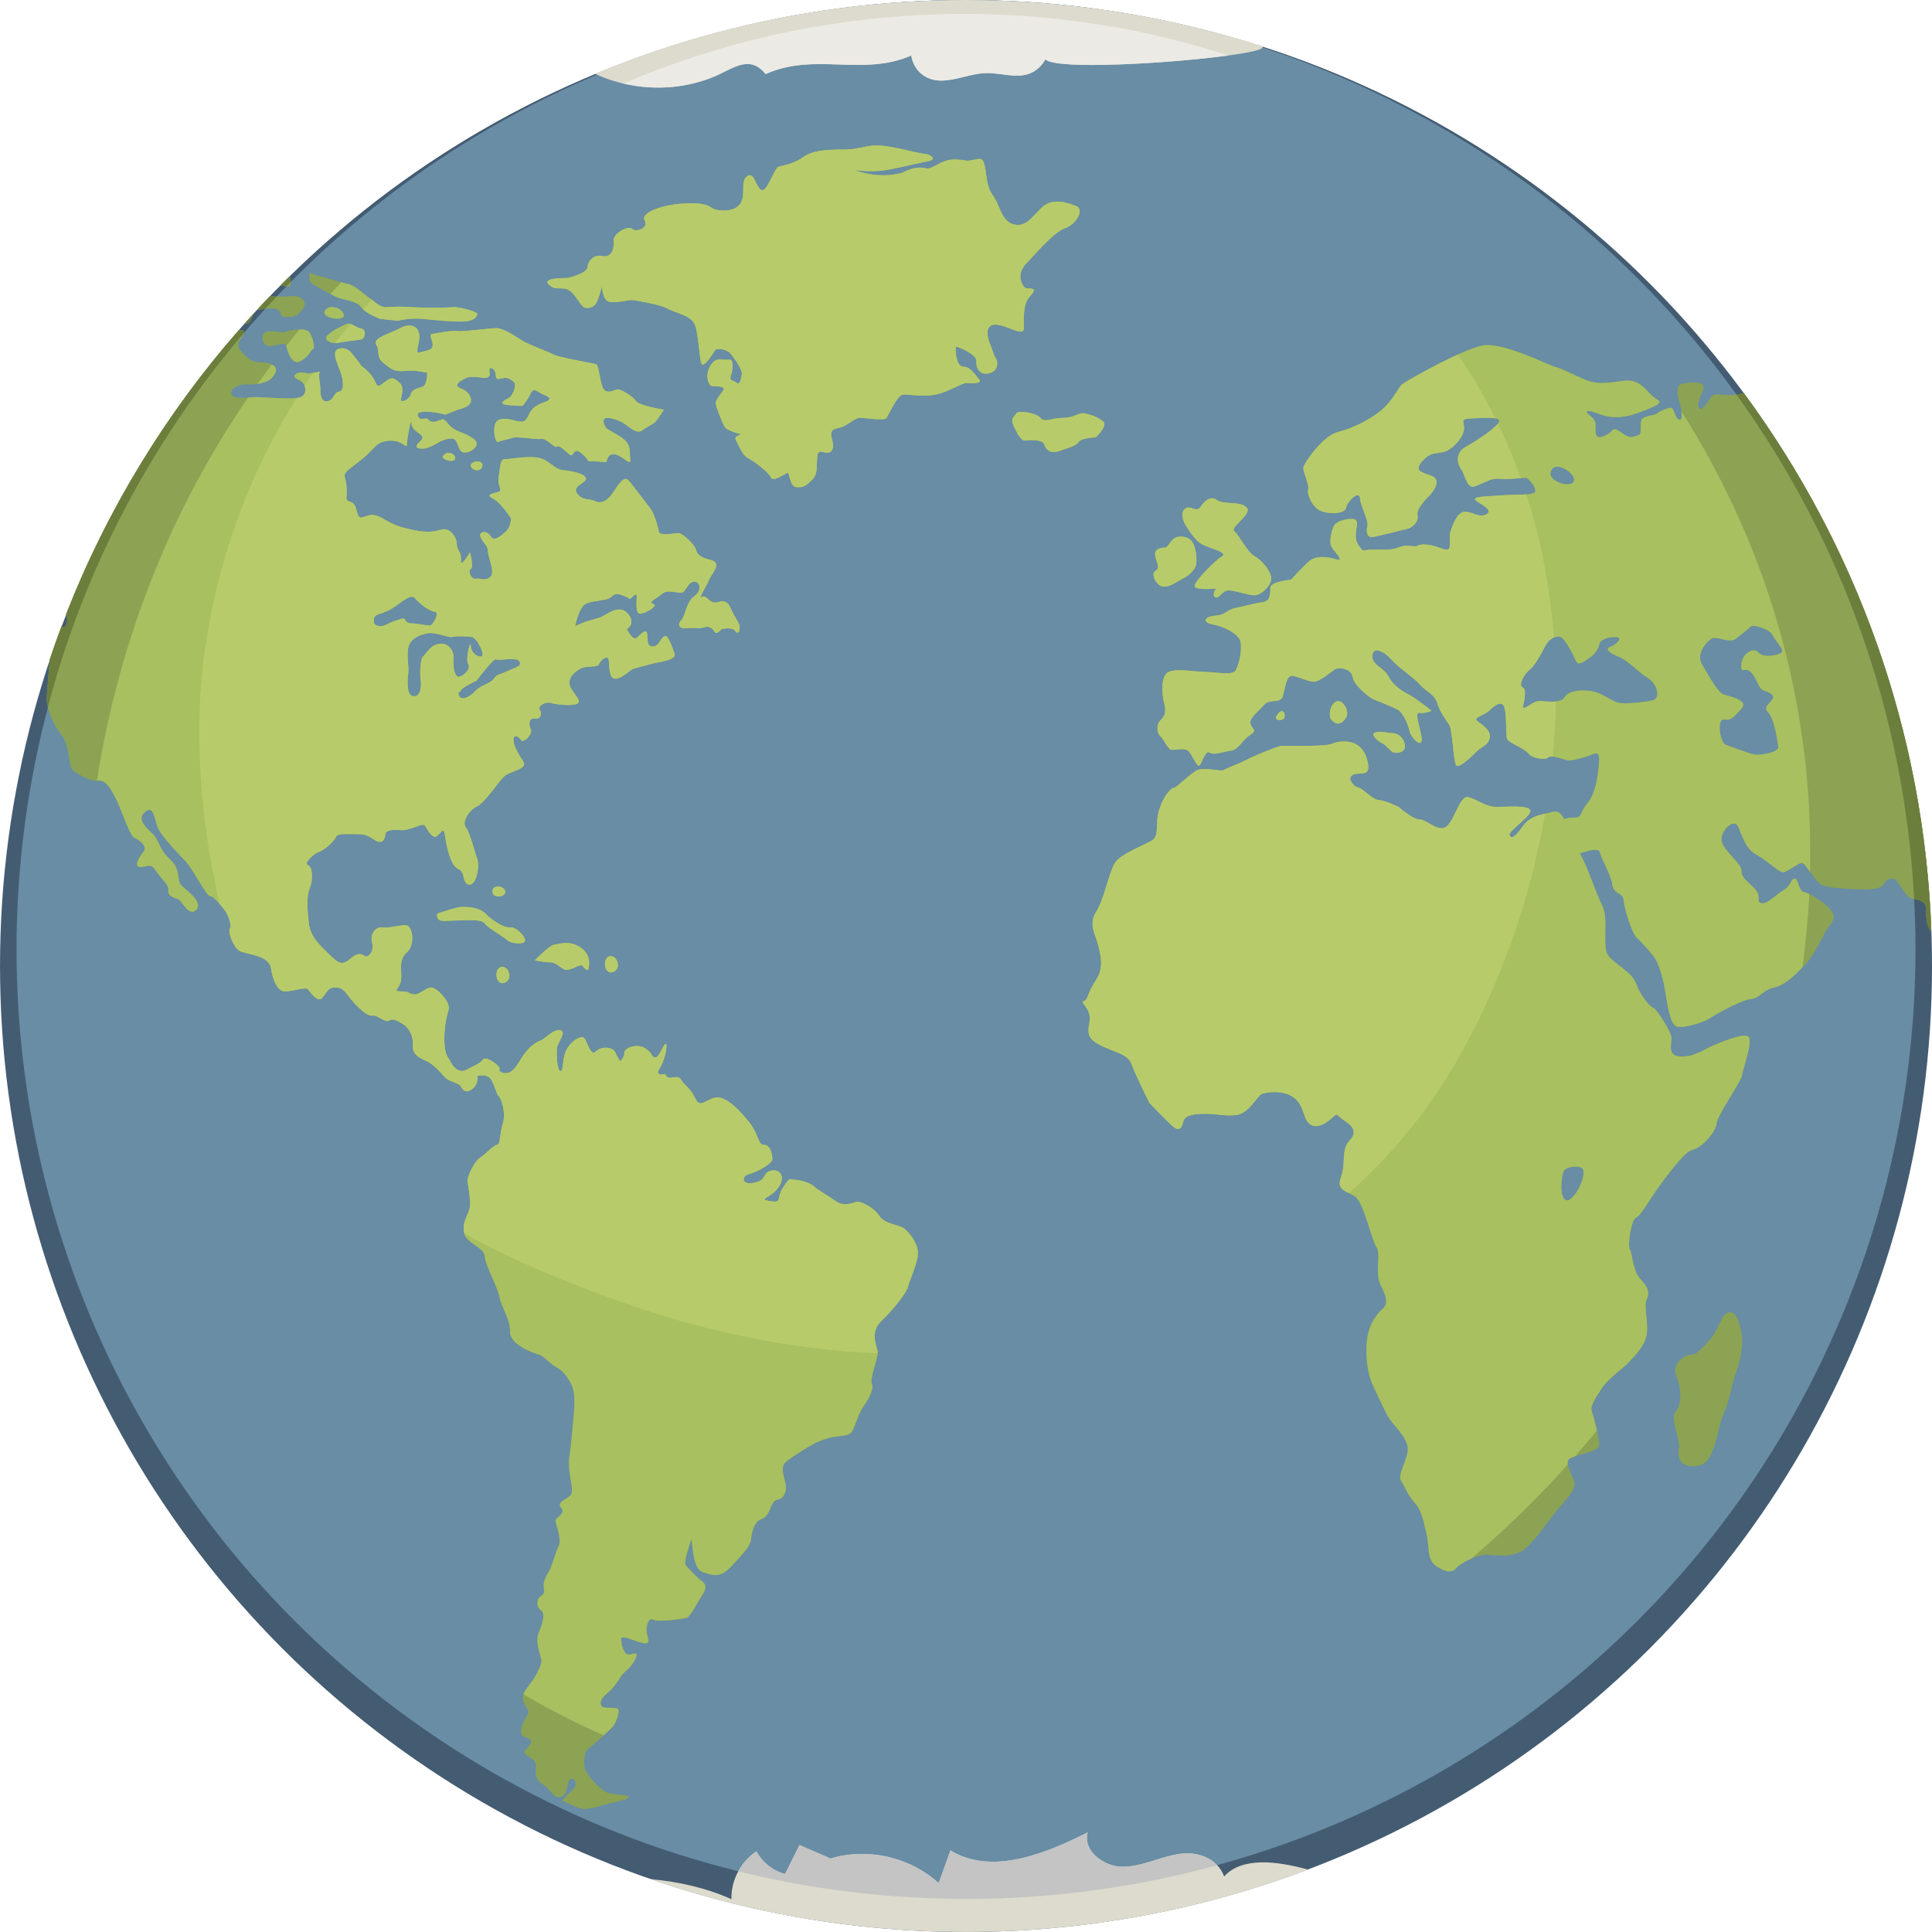 <?xml version="1.0" encoding="utf-8"?>
<!-- Generator: Adobe Illustrator 16.0.0, SVG Export Plug-In . SVG Version: 6.00 Build 0)  -->
<!DOCTYPE svg PUBLIC "-//W3C//DTD SVG 1.1//EN" "http://www.w3.org/Graphics/SVG/1.1/DTD/svg11.dtd">
<svg version="1.1" id="Capa_1" xmlns="http://www.w3.org/2000/svg" xmlns:xlink="http://www.w3.org/1999/xlink" x="0px" y="0px"
	 width="133.146px" height="133.146px" viewBox="0 0 133.146 133.146" enable-background="new 0 0 133.146 133.146"
	 xml:space="preserve">
<g>
	<g>
		<g>
			<circle fill-rule="evenodd" clip-rule="evenodd" fill="#445C72" cx="66.574" cy="66.573" r="66.573"/>
		</g>
		<g>
			<g>
				<g>
					<circle fill-rule="evenodd" clip-rule="evenodd" fill="#688DA5" cx="66.574" cy="65.434" r="65.434"/>
				</g>
			</g>
		</g>
		<path fill-rule="evenodd" clip-rule="evenodd" fill="#8CA353" d="M62.178,84.585c-0.395-0.2-1.246-0.266-1.585-0.803
			c-0.34-0.536-1.303-1.069-1.643-0.938c-0.339,0.134-0.907,0.269-1.359-0.067c-0.455-0.334-1.188-0.734-1.472-1.002
			c-0.284-0.268-1.019-0.469-1.359-0.469c-0.342,0-0.284-0.267-0.793,0.536c-0.51,0.801,0,1.07-0.907,0.935
			c-0.907-0.134,0.113-0.202,0.624-1.002c0.51-0.804-0.058-1.272-0.624-1.071c-0.567,0.201-0.17,0.603-1.076,0.804
			s-0.906-0.468-0.34-0.603c0.567-0.134,1.586-0.737,1.586-1.004c0-0.268-0.113-1.003-0.567-1.003c-0.452,0-0.339-0.671-1.02-1.541
			c-0.678-0.87-1.649-1.856-2.33-1.72c-0.678,0.132-1.067,0.783-1.406,0.048c-0.339-0.736-0.737-0.87-0.964-1.271
			c-0.227-0.401-0.794,0-0.963-0.201c-0.17-0.2-0.17-0.2-0.17-0.2s-0.735,0.2-0.34-0.401c0.397-0.603,0.566-1.742,0.397-1.675
			c-0.169,0.067-0.454,1.005-0.736,0.938c-0.282-0.068-0.056-0.203-0.623-0.603c-0.568-0.403-1.473-0.067-1.473,0.267
			c0,0.336-0.284,0.603-0.284,0.603s-0.17-0.2-0.34-0.603c-0.169-0.401-0.961-0.467-1.359-0.064c-0.396,0.4-0.624-1.007-0.905-1.007
			c-0.285,0-0.85,0.337-1.134,0.938c-0.281,0.604-0.169,1.473-0.396,1.405c-0.227-0.065-0.283-1.204-0.227-1.605
			c0.057-0.4,0.681-1.07,0.227-1.203c-0.452-0.135-1.132,0.669-1.416,0.734c-0.281,0.068-0.849,0.536-1.189,1.07
			c-0.34,0.536-0.51,0.872-0.85,1.071c-0.34,0.202-0.849,0-0.736-0.199c0.114-0.202-0.962-0.938-1.133-0.67
			c-0.169,0.269-0.68,0.468-1.189,0.736c-0.509,0.268-0.961-0.335-1.075-0.604c-0.113-0.267-0.34-0.335-0.397-1.205
			s0.114-1.805,0.284-2.339c0.169-0.538-0.851-1.607-1.247-1.542c-0.396,0.067-0.793,0.537-1.189,0.468
			c-0.396-0.066-0.226-0.201-0.85-0.201c-0.624,0-0.113-0.132,0-0.733c0.113-0.603-0.226-1.405,0.397-1.942
			c0.622-0.535,0.397-1.805,0-1.873c-0.397-0.065-1.134,0.201-1.643,0.135c-0.51-0.066-0.907,0.468-0.737,1.069
			c0.169,0.603-0.283,1.005-0.453,0.938c-0.171-0.068-0.396-0.402-1.02,0.133c-0.621,0.536-0.849,0.336-1.472-0.268
			c-0.623-0.602-1.304-1.204-1.417-2.142c-0.112-0.937-0.169-1.874,0.058-2.408c0.226-0.535,0.226-1.473-0.114-1.606
			c-0.339-0.133,0.396-0.802,0.793-0.938c0.396-0.134,1.019-0.734,1.133-1.004c0.111-0.269,0.679-0.2,1.302-0.2
			c0.622,0,0.737,0,1.359,0.401c0.624,0.4,0.737-0.201,0.737-0.401s0.35-0.345,1.029-0.277c0.68,0.065,1.52-0.525,1.69-0.323
			c0.169,0.2,0.508,1.002,0.849,0.733c0.34-0.266,0.453-0.733,0.566,0.067c0.113,0.805,0.397,2.009,0.906,2.21
			s0.228,1.002,0.736,1.071c0.51,0.064,0.737-1.272,0.567-1.741s-0.51-1.873-0.794-2.209c-0.282-0.334,0.193-1.167,0.76-1.434
			c0.566-0.269,1.45-1.645,1.847-2.045c0.397-0.401,1.691-0.517,1.353-1.052c-0.342-0.535-0.674-1.09-0.674-1.492
			c0-0.401,0.339-0.267,0.51,0c0.169,0.267,0.85-0.401,0.681-0.735c-0.17-0.333-0.114-0.803,0.283-0.734
			c0.396,0.065,0.509-0.336,0.339-0.604c-0.17-0.269,0.397-0.603,0.793-0.47c0.396,0.135,1.706,0.242,1.875-0.027
			c0.169-0.268-0.628-0.842-0.628-1.377c0-0.534,0.679-1.003,1.076-1.071c0.396-0.065,0.906,0,0.961-0.201
			c0.057-0.2,0.624-0.735,0.68-0.267c0.056,0.468,0,1.27,0.453,1.27c0.455,0,1.019-0.601,1.189-0.667
			c0.17-0.066,1.248-0.336,1.474-0.401c0.226-0.067,1.585-0.201,1.415-0.67c-0.169-0.469-0.34-0.937-0.509-1.138
			c-0.17-0.2-0.34,0.065-0.567,0.401c-0.225,0.335-0.623,0.335-0.734,0.066c-0.115-0.267,0.055-1.068-0.342-0.803
			c-0.396,0.268-0.452,0.536-0.68,0.4c-0.227-0.133-0.452-0.601-0.452-0.601s0.566-0.335,0.17-0.937s-0.963-0.469-1.53-0.133
			c-0.566,0.335-0.509,0.267-1.188,0.467c-0.679,0.201-1.02,0.4-1.02,0.4s0.192-1.039,0.588-1.442
			c0.397-0.399,1.62-0.228,1.961-0.632c0.339-0.4,1.245,0.203,1.245,0.203s0.454-0.536,0.454-0.203c0,0.336-0.114,1.207,0.228,1.207
			c0.339,0,1.301-0.536,0.906-0.67c-0.397-0.133,0.245-0.382,0.64-0.717c0.397-0.335,1.172,0.047,1.399-0.086
			c0.226-0.135,0.395-0.735,0.792-0.735c0.397,0,0.566,0.601,0,1.001c-0.567,0.404-0.623,1.408-0.906,1.674
			c-0.283,0.268-0.113,0.603,0.339,0.537c0.454-0.068,0.851,0.065,1.246-0.068c0.396-0.133,0.624,0.134,0.737,0.334
			c0.113,0.201,0.454-0.2,0.454-0.2s0.737-0.202,0.962,0.135c0.227,0.333,0.396-0.2,0.227-0.536c-0.17-0.333-0.397-0.668-0.567-1.07
			c-0.169-0.4-0.396-0.535-0.849-0.4c-0.454,0.133-0.567-0.135-0.85-0.336s-0.509,0.268-0.283-0.201
			c0.228-0.467,0.34-0.603,0.51-1.004s0.907-1.137,0.17-1.338c-0.736-0.199-0.962-0.334-1.077-0.735
			c-0.112-0.403-0.962-1.139-1.188-1.139c-0.227,0-1.311,0.237-1.369-0.097c-0.057-0.337-0.33-1.308-0.614-1.642
			c-0.282-0.336-1.36-1.808-1.53-1.942c-0.169-0.134-0.394-0.066-0.905,0.736c-0.511,0.804-0.963,0.937-1.36,0.738
			c-0.396-0.201-0.832,0.005-1.228-0.531c-0.397-0.533,0.774-0.743,0.604-1.077c-0.17-0.333-1.076-0.47-1.641-0.534
			c-0.567-0.068-0.963-0.803-1.812-0.871c-0.853-0.067-1.872,0.133-2.154,0.133c-0.283,0-0.283,0.47-0.396,1.206
			c-0.114,0.735,0.396,0.937-0.114,1.069c-0.509,0.135-0.735,0.201-0.224,0.47c0.508,0.268,1.188,1.337,1.188,1.337
			s0,0.604-0.397,0.938c-0.396,0.335-0.791,0.669-1.019,0.269c-0.227-0.403-0.851-0.334-0.68,0.066
			c0.169,0.403,0.51,0.604,0.51,1.005c0,0.402,0.509,1.404,0.17,1.738c-0.34,0.337-0.736,0.067-1.021,0.136
			c-0.283,0.065-0.565-0.537-0.34-0.67c0.227-0.132-0.056-1.138-0.056-1.138s-0.679,1.138-0.623,0.535
			c0.057-0.602-0.284-0.669-0.284-1.139c0-0.468-0.493-1.118-1.004-0.983c-0.51,0.134-0.978,0.248-1.94,0.046
			c-0.962-0.199-1.359-0.333-2.152-0.803c-0.792-0.468-1.077-0.132-1.474-0.066c-0.396,0.066-0.226-0.937-0.736-1.069
			c-0.51-0.134-0.184-0.284-0.299-1.154c-0.111-0.87-0.438-0.652,0.809-1.591c1.246-0.935,1.077-1.338,2.039-1.472
			c0.963-0.133,1.316,0.604,1.316,0.271c0-0.335,0.326-2.144,0.326-1.475c0,0.67,1.133,0.736,0.623,1.204
			c-0.509,0.468-0.226,0.537,0.171,0.537c0.395,0,1.133-0.47,1.133-0.47s0.904-0.469,1.131-0.067
			c0.228,0.402,0.228,0.805,0.624,0.805s1.246-0.536,0.51-1.005c-0.736-0.47-1.191-0.402-1.642-0.937
			c-0.454-0.536-0.341-0.336-0.851-0.202c-0.51,0.135-0.51-0.201-0.68-0.201s-0.451,0.136-0.566-0.133
			c-0.113-0.268,0.057-0.332,0.624-0.332c0.566,0,1.246,0.199,1.246,0.199s0.679-0.268,0.85-0.336c0.17-0.064,1.075-0.2,0.905-0.803
			c-0.17-0.602-0.735-0.602-0.905-0.802c-0.171-0.202,0.339-0.469,0.623-0.603c0.283-0.135,1.076,0,1.076,0s0.51,0.065,0.51-0.202
			c0-0.266-0.112-0.603,0.228-0.401c0.339,0.2,0,0.804,0.509,0.669c0.508-0.133,0.625,0,0.906,0.201
			c0.284,0.201-0.057,1.004-0.34,1.138c-0.282,0.133-0.735,0.402-0.112,0.47s1.076,0.067,1.076,0.067s0.396-0.469,0.567-0.871
			c0.169-0.402,0.452-0.133,0.679,0c0.227,0.134,1.076,0.334,0.284,0.604c-0.794,0.268-0.963,0.602-1.133,0.936
			c-0.17,0.335-0.226,0.535-0.962,0.335c-0.736-0.202-1.133-0.136-1.304,0.2c-0.169,0.334-0.058,1.405,0.227,1.271
			c0.283-0.134,0.566-0.134,0.907-0.268c0.34-0.135,1.698,0.134,2.038,0.067c0.34-0.067,0.906,0.67,1.076,0.535
			c0.171-0.134,0.511,0.267,0.851,0.535c0.34,0.269,0.226-0.602,0.849-0.067c0.623,0.536,0.283,0.536,0.623,0.536
			s1.077,0.065,1.077,0.065s0.055-0.667,0.622-0.534c0.567,0.133,1.076,0.87,1.019,0.333c-0.056-0.532,0.057-0.935-0.396-1.337
			c-0.454-0.401-1.19-0.669-1.302-0.869c-0.113-0.201-0.228-0.469-0.058-0.604c0.169-0.133,0.963,0.067,1.417,0.403
			c0.454,0.334,0.849,0.669,1.19,0.401c0.339-0.268,0.736-0.401,0.906-0.604c0.169-0.201,0.566-0.803,0.566-0.803
			s-1.7-0.266-1.926-0.602c-0.227-0.335-1.02-0.803-1.247-0.803c-0.226,0-0.848,0.468-1.076-0.2c-0.227-0.67-0.227-1.472-0.453-1.54
			c-0.227-0.067-2.605-0.469-2.946-0.67c-0.338-0.2-1.698-0.668-2.208-1.003c-0.51-0.334-1.246-0.804-1.698-0.804
			c-0.454,0-2.323,0.269-2.662,0.201c-0.341-0.067-1.359,0.134-1.757,0.2c-0.396,0.068,0.512,0.939-0.339,1.141
			c-0.85,0.2-0.737,0.333-0.567-0.671s-0.566-1.272-1.302-0.871c-0.737,0.401-1.926,0.671-1.643,1.139
			c0.284,0.468-0.057,0.803,0.51,1.271c0.565,0.469,0.793,0.602,1.529,0.537c0.735-0.068,1.472,0.132,1.472,0.132
			s0,0.804-0.282,0.938c-0.285,0.135-0.736,0.135-0.851,0.535c-0.113,0.399-0.679,0.603-0.679,0.399
			c0-0.198,0.284-0.869-0.113-1.203c-0.396-0.334-0.51-0.401-0.963-0.067c-0.453,0.336-0.509,0.471-0.737-0.066
			c-0.225-0.536-0.906-1.005-0.906-1.005s-0.453-0.668-0.793-1.003c-0.339-0.335-0.961-0.266-1.019,0.067
			c-0.057,0.334,0.115,0.67,0.339,1.272c0.228,0.602,0.328,1.364-0.069,1.431c-0.396,0.067-0.327,0.51-0.723,0.643
			c-0.396,0.135-0.565-0.201-0.565-0.735c0-0.536-0.171-1.005-0.057-1.206c0.112-0.2-0.454,0.134-1.02,0
			c-0.566-0.132-1.019,0.269-0.454,0.47c0.567,0.2,0.68,1.004,0.17,1.205c-0.509,0.198-2.434,0-3.059,0
			c-0.622,0-1.528,0.198-1.697-0.201c-0.17-0.4,0.509-0.67,0.906-0.67s1.586,0.066,2.038-0.67c0.454-0.735-0.565-0.868-1.019-0.868
			c-0.452,0-0.793-0.2-1.303-0.802c-0.51-0.604,0.339-1.006,0.226-1.273c-0.047-0.113-0.177-0.143-0.35-0.139
			C11.439,28.488,7.385,35.096,4.558,42.32c0.128,0.327,0.09,0.854-0.148,0.91c-0.063,0.016-0.12-0.014-0.171-0.068
			c-0.286,0.76-0.56,1.527-0.818,2.301c-0.051,0.757-0.158,1.962-0.199,2.519c-0.057,0.737,0.452,2.007,1.02,2.677
			c0.565,0.67,0.46,2.167,0.8,2.435c0.339,0.269,1.182,0.778,1.691,0.71c0.509-0.065,0.848,0.4,1.303,1.339
			c0.452,0.938,0.906,2.475,1.246,2.61c0.34,0.133,0.906,0.603,0.622,0.936c-0.282,0.335-0.734,1.071-0.225,1.071
			c0.509,0,0.679-0.335,1.075,0.268c0.396,0.602,0.907,0.938,0.85,1.339s0.453,0.533,0.679,0.602
			c0.228,0.066,0.737,1.273,1.246,0.736c0.51-0.536-0.679-1.338-1.018-1.674c-0.341-0.333,0-1.067-0.793-1.806
			c-0.793-0.735-0.681-1.271-1.247-1.809c-0.566-0.532-1.019-1.003-0.451-1.47c0.565-0.469,0.622,0.467,0.848,1.069
			c0.227,0.602,1.416,1.809,1.925,2.344c0.51,0.535,1.417,2.407,1.701,2.407c0.281,0,1.076,1.071,1.076,1.071
			s0.453,0.871,0.283,1.138c-0.171,0.266,0.227,1.27,0.623,1.539c0.397,0.268,2.124,0.273,2.21,1.272
			c0.022,0.26,0.307,1.54,0.929,1.54c0.624,0,1.449-0.336,1.619-0.136c0.169,0.201,0.68,1.004,1.02,0.534
			c0.339-0.469,0.396-0.669,0.906-0.669c0.509,0,0.736,0.468,1.019,0.803c0.283,0.336,1.076,1.206,1.473,1.14
			c0.397-0.067,0.906,0.535,1.189,0.334c0.284-0.2,0.737,0.133,0.962,0.269c0.228,0.133,0.703,0.63,0.646,1.431
			c-0.057,0.803,0.769,0.978,1.109,1.179c0.34,0.2,0.793,0.668,1.077,1.003c0.284,0.335,0.907,0.401,1.077,0.603
			c0.169,0.2,0.283,0.603,0.792,0.27c0.509-0.337,0.397-0.939,0.397-0.939s0.566-0.133,0.849,0.136
			c0.286,0.267,0.454,1.137,0.624,1.27c0.17,0.135,0.51,1.139,0.283,1.873c-0.227,0.736-0.17,1.475-0.397,1.475
			c-0.224,0-0.849,0.701-1.189,0.902c-0.34,0.199-0.906,1.305-0.848,1.64c0.055,0.335,0.251,1.394,0.138,1.863
			c-0.113,0.469-0.534,0.945-0.365,1.683c0.169,0.736,1.358,0.938,1.416,1.607c0.057,0.668,0.906,2.142,1.02,2.808
			c0.114,0.671,0.722,1.443,0.722,2.381c0,0.938,1.714,1.5,1.996,1.569c0.284,0.065,0.793,0.669,1.19,0.869
			c0.397,0.201,0.737,0.603,1.019,1.139c0.283,0.535,0.228,1.338,0.228,1.539c0,0.2-0.169,2.273-0.34,3.48
			c-0.17,1.204,0.409,2.34,0.071,2.676c-0.341,0.335-0.978,0.467-0.637,0.869c0.338,0.401-0.397,0.671-0.397,0.871
			c0,0.201,0.454,1.271,0.228,1.739c-0.228,0.468-0.398,1.138-0.568,1.539c-0.168,0.401-0.566,0.805-0.453,1.405
			c0.114,0.602-0.454,0.402-0.454,1.004c0,0.603,0.511,0.334,0.397,1.071c-0.114,0.735-0.397,0.938-0.397,1.472
			c0,0.533,0.284,1.271,0.284,1.472s-0.284,0.869-0.679,1.406c-0.397,0.534-0.681,0.867-0.624,1.204
			c0.055,0.333,0.453,0.735,0.396,0.937c-0.057,0.2-0.566,0.87-0.51,1.337c0.057,0.47,0.567,0.269,0.681,0.603
			c0.113,0.335-0.681,0.604-0.34,0.937c0.34,0.335,0.792,0.269,0.681,1.071c-0.116,0.805,0.622,1.002,0.792,1.204
			c0.169,0.201,0.509,0.669,0.794,0.669c0.282,0,0.508-0.198,0.622-0.935c0.114-0.736,0.905-0.134,0.34,0.4
			c-0.565,0.534-0.85,0.803-0.68,0.803c0.169,0,1.021,0.536,1.472,0.536c0.454,0,1.361-0.269,1.53-0.336
			c0.169-0.066,1.416-0.268,1.529-0.469c0.112-0.198-0.962-0.132-1.474-0.334c-0.509-0.2-1.416-1.204-1.527-1.605
			c-0.114-0.399-0.114-1.205,0.282-1.473s1.359-1.204,1.586-1.404c0.226-0.201,0.565-1.139,0.396-1.273
			c-0.17-0.133-1.019,0-1.131-0.199c-0.114-0.201-0.114-0.468,0.452-0.938c0.566-0.469,0.849-1.136,1.077-1.337
			c0.226-0.201,0.678-0.604,0.849-1.071c0.17-0.469-0.171-0.2-0.51-0.2c-0.339,0-0.51-0.737-0.51-1.073
			c0-0.331,0.849,0.136,1.474,0.271c0.622,0.132,0.339-0.335,0.282-0.735c-0.056-0.402,0.115-1.071,0.454-0.87
			c0.339,0.199,2.095-0.067,2.322-0.136c0.228-0.065,0.848-1.271,1.076-1.604c0.226-0.337,0.283-0.672,0-0.87
			c-0.283-0.201-1.071-0.983-1.184-1.184c-0.112-0.202,0.279-1.36,0.391-1.696c0.114-0.334,0,1.942,0.793,2.21
			c0.792,0.268,1.246,0.4,1.982-0.401c0.737-0.804,1.304-1.34,1.358-1.873c0.058-0.538,0.228-1.07,0.51-1.271
			c0.283-0.2,0.517-0.058,0.855-0.929c0.341-0.868,0.618-0.21,0.957-0.946c0.339-0.735-0.564-1.674,0.115-2.206
			c0.679-0.537,1.867-1.206,1.867-1.206s0.343-0.202,1.021-0.402c0.679-0.2,1.415-0.067,1.642-0.469
			c0.226-0.402,0.452-1.27,0.792-1.738c0.34-0.469,0.735-1.205,0.566-1.539c-0.17-0.337,0.453-1.807,0.396-2.208
			c-0.057-0.401-0.567-1.339,0.282-2.143c0.853-0.803,1.759-2.008,1.813-2.341c0.057-0.336,0.736-1.742,0.679-2.409
			C63.198,85.589,62.575,84.786,62.178,84.585z M34.201,45.439c0.169,0.133,1.359-0.201,1.586,0.133
			c0.226,0.336-0.227,0.401-0.795,0.67c-0.565,0.269-0.736,0.2-0.959,0.533c-0.228,0.337-0.964,0.47-1.304,0.871
			c-0.34,0.402-0.947,0.64-1.076,0.335c-0.171-0.401,0.057-0.201,0.113-0.401c0.057-0.201,1.076-0.669,1.076-0.669
			S34.032,45.305,34.201,45.439z M31.143,43.899c0.169-0.067,0.961-0.067,1.358,0c0.397,0.065,0.963,1.271,0.68,1.339
			c-0.283,0.066-0.737-0.268-0.737-0.736s-0.396,0.87-0.17,1.271c0.227,0.402-0.452,0.871-0.679,0.871s-0.397-0.602-0.34-1.204
			c0.058-0.603-0.339-1.139-0.961-1.072c-0.624,0.068-0.908,0.67-1.133,0.871c-0.227,0.201-0.227,1.337-0.171,1.606
			c0.057,0.268,0.057,1.211-0.509,1.137c-0.51-0.067-0.396-1.206-0.341-1.607c0.057-0.4-0.169-1.403,0.057-1.938
			c0.228-0.536,0.906-0.736,1.358-0.804C30.009,43.564,30.973,43.965,31.143,43.899z M26.724,42.093
			c0.736-0.334,1.531-1.271,1.869-0.87c0.341,0.402,0.962,0.87,1.358,0.938s-0.112,0.869-0.282,0.938
			c-0.17,0.064-0.793-0.135-1.303-0.135c-0.509,0-0.396-0.401-0.623-0.333c-0.227,0.066-0.737,0.199-1.076,0.399
			c-0.34,0.201-0.906,0.16-0.906-0.2C25.762,42.295,25.987,42.428,26.724,42.093z M31.349,31.652
			c-0.151,0.269-0.984-0.021-0.83-0.222C30.896,30.94,31.5,31.387,31.349,31.652z M33.049,32.367
			c-0.378,0.178-0.941-0.332-0.34-0.534C33.237,31.652,33.426,32.189,33.049,32.367z M19.871,19.744
			c-0.18,0-0.332-0.032-0.537-0.076c0.204-0.205,0.41-0.408,0.616-0.611C20.089,19.399,20.104,19.744,19.871,19.744z M16.873,22.286
			c0.208-0.233,0.416-0.468,0.627-0.696c-0.131,0.257-0.264,0.639-0.461,0.696C16.978,22.304,16.922,22.301,16.873,22.286z
			 M17.724,21.35c0.288-0.312,0.578-0.623,0.872-0.928c0.569,0.01,1.126,0.027,1.425-0.01c0.718-0.09,1.02,0.356,0.982,0.581
			c-0.038,0.224-0.454,0.89-0.982,0.847c-0.527-0.046-0.527,0.177-0.718-0.312C19.117,21.04,17.961,21.346,17.724,21.35z
			 M21.23,22.82c0.301,0.224,0.528,1.205,0.34,1.251c-0.188,0.043-0.151,0.4-0.831,0.803c-0.68,0.4-0.944-0.803-1.02-1.071
			c-0.074-0.269-0.792,0.088-1.206,0.044c-0.417-0.044-0.565-0.693-0.303-0.893c0.415-0.312,1.208,0.047,1.473-0.088
			C19.946,22.731,20.928,22.6,21.23,22.82z M22.476,23.357c-0.114-0.313,1.058-0.892,1.398-1.026
			c0.341-0.134,0.641,0.269,1.019,0.312c0.377,0.045,0.302,0.715-0.038,0.76c-0.34,0.042-1.058,0.132-1.546,0.222
			C22.816,23.712,22.52,23.479,22.476,23.357z M22.362,21.482c0.189-0.535,1.134-0.358,1.323,0.18
			C23.874,22.197,22.199,21.951,22.362,21.482z M21.382,18.761c0,0.135,0.805,0.31,1.283,0.446c0.945,0.268,0.869,0.268,1.322,0.356
			c0.453,0.09,1.208,0.804,1.548,1.027c0.339,0.225,0.68,0.623,1.132,0.579c0.454-0.046,1.17-0.046,1.737,0
			c0.565,0.044,2.492,0.044,2.833,0c0.339-0.046,1.737,0.312,1.661,0.492c-0.075,0.178-0.188,0.447-0.906,0.49
			c-0.718,0.045-2-0.09-2.87-0.179c-0.867-0.091-1.698,0.136-1.698,0.136l-1.208-0.136c0,0-1.02-0.358-1.322-0.804
			c-0.303-0.446-1.247-0.489-1.736-0.713c-0.492-0.224-1.171-0.626-1.586-0.847C21.154,19.387,21.382,18.627,21.382,18.761z
			 M75.514,30.139c0,0-1.021,0.043-1.171,0.311c-0.152,0.269-0.679,0.4-1.322,0.624c-0.642,0.225-0.943-0.088-1.055-0.444
			c-0.115-0.359-1.021-0.313-1.285-0.268c-0.264,0.042-0.492-0.314-0.794-0.937c-0.301-0.627,0-0.64,0.151-0.94
			c0.112-0.221,1.359-0.043,1.662,0.313c0.303,0.358,0.793,0,1.548,0c0.754,0,1.095-0.356,1.435-0.313
			c0.341,0.046,1.057,0.271,1.358,0.584C76.345,29.379,75.514,30.139,75.514,30.139z M68.628,24.693
			c0.137,0.18,0.241,0.849-0.449,1.029c-0.69,0.176-0.931-0.403-0.898-0.85c0.033-0.447-1.227-0.974-1.365-0.974
			c-0.137,0-0.051,1.375,0.468,1.375c0.517,0,0.864,0.624,1.105,0.893c0.241,0.267-0.519,0.267-0.829,0.222
			c-0.31-0.043-1.278,0.627-2.176,0.804c-0.896,0.18-1.895-0.039-2.275,0.008c-0.38,0.043-0.969,1.376-1.107,1.598
			c-0.139,0.225-1.381,0-1.829,0c-0.45,0-0.829,0.581-1.555,0.714c-0.725,0.135-0.344,0.67-0.31,1.117
			c0.033,0.444-0.208,0.667-0.657,0.534s-0.414,0.179-0.449,0.581c-0.033,0.4,0.069,0.937-0.345,1.337
			c-0.414,0.401-0.587,0.534-1.069,0.491c-0.484-0.044-0.449-1.025-0.622-0.98c-0.173,0.045-1.002,0.667-1.14,0.312
			c-0.139-0.358-1.21-1.159-1.589-1.341c-0.38-0.177-0.654-0.934-0.828-1.247c-0.172-0.313,0.518-0.356,0.31-0.401
			c-0.206-0.045-0.932-0.268-1.069-0.489c-0.138-0.225-0.586-1.294-0.622-1.607c-0.034-0.312,0.553-0.847,0.553-1.027
			c0-0.177-0.553-0.177-0.794-0.177c-0.243,0-0.518-0.669-0.173-1.339c0.345-0.67,0.863-0.49,0.863-0.49s0.241,0,0.518,0
			c0.275,0,0.208,0.758,0.07,1.114c-0.139,0.358,0.207,0.312,0.413,0.49c0.208,0.179,0.31-0.311,0.346-0.622
			c0.034-0.312-0.518-1.073-0.758-1.384c-0.242-0.312-0.967-0.447-1.106-0.222c-0.139,0.222-0.726,1.158-0.898,0.935
			c-0.171-0.223-0.207-2.23-0.516-2.81c-0.312-0.579-1.416-0.759-1.864-1.027c-0.449-0.266-2.072-0.535-2.348-0.578
			c-0.277-0.044-1.312,0.267-1.726,0.088c-0.416-0.178-0.416-1.071-0.416-1.071s-0.241,0.939-0.413,1.206
			c-0.173,0.267-0.552,0.401-0.829,0.267c-0.277-0.134-0.691-1.116-1.208-1.25c-0.518-0.132-0.759,0.091-1.175-0.267
			c-0.621-0.534,1.071-0.49,1.175-0.49c0.103,0,1.416-0.312,1.45-0.76c0.035-0.445,0.448-0.892,1.036-0.758
			c0.586,0.135,0.829-0.491,0.76-1.026c-0.069-0.534,1.035-1.113,1.277-0.846c0.241,0.266,1.173-0.045,0.863-0.581
			c-0.312-0.536,1.208-1.068,2.59-1.16c1.381-0.088,1.726,0.092,2.071,0.313c0.345,0.221,1.519,0.311,1.932-0.313
			c0.416-0.625-0.033-1.517,0.452-1.873c0.481-0.357,0.551,0.535,0.931,0.893c0.38,0.355,0.759-0.984,1.172-1.518
			c0.076-0.097,1.006-0.152,1.729-0.68c0.823-0.599,2.076-0.525,3.126-0.557c0.821-0.024,1.351-0.32,2.174-0.271
			c1.046,0.063,2.371,0.487,3.246,0.601c0.239,0.032,0.786,0.352,0.107,0.483c-0.679,0.134-2.06,0.464-2.881,0.609
			c-1.068,0.188-2.448-0.034-2.253,0c0.249,0.042,1.609,0.641,3.299,0.202c0.196-0.051,0.891-0.528,1.665-0.321
			c0.394,0.106,0.84-0.382,1.531-0.558c0.524-0.134,1.375,0.045,1.375,0.045s0,0,0.726-0.133c0.724-0.136,0.307,1.607,0.991,2.49
			c0.47,0.609,0.596,1.791,1.426,2.014c0.827,0.224,1.24-0.444,1.967-1.159c0.724-0.714,1.829-0.312,2.38-0.089
			c0.555,0.223,0,1.248-0.792,1.518c-0.796,0.268-2.244,2.008-2.521,2.273c-0.275,0.269-0.724,0.759-0.482,1.429
			c0.242,0.67,0.551,0.357,0.795,0.489c0.241,0.134-0.207,0.402-0.416,0.804c-0.206,0.4-0.24,1.159-0.206,1.876
			c0.034,0.711-1.329-0.313-2.054-0.224c-0.726,0.09-0.397,1.068-0.26,1.382C68.386,24.069,68.49,24.516,68.628,24.693z
			 M34.937,64.777c-0.283-0.267-1.302-0.803-1.529-1.138c-0.226-0.333-1.416-0.2-2.095-0.2c-0.681,0-1.247,0.2-1.19-0.469
			c0,0,1.359-0.469,1.7-0.469c0.339,0,1.188,0,1.642,0.469c0.452,0.469,1.302,1.004,1.698,0.938
			c0.397-0.066,1.077,0.669,1.021,0.936C36.125,65.111,35.22,65.044,34.937,64.777z M34.256,61.098
			c0.511-0.068,0.852,0.533,0.228,0.668C33.861,61.898,33.739,61.164,34.256,61.098z M34.767,67.727
			c-0.624,0.218-0.746-0.977-0.226-1.087C35.049,66.53,35.389,67.509,34.767,67.727z M42.243,66.99
			c-0.622,0.219-0.745-0.978-0.227-1.088C42.526,65.793,42.867,66.773,42.243,66.99z M40.6,66.451
			c-0.057,0.869-0.34,0.067-0.567,0.067c-0.224,0-0.848,0.468-1.188,0.268c-0.339-0.201-0.566-0.469-0.964-0.469
			c-0.396,0-1.018-0.134-1.018-0.134s0.962-1.004,1.303-1.072c0.34-0.067,0.848-0.201,1.302-0.067
			C39.92,65.18,40.657,65.58,40.6,66.451z M120.062,92.281c0.057,0.734-0.283,2.007-0.453,2.408c-0.17,0.4-0.453,1.941-0.795,2.678
			c-0.34,0.735-0.395,1.604-0.734,2.476c-0.34,0.871-0.623,1.203-1.416,1.203s-1.078-0.469-0.963-1.203
			c0.112-0.737-0.625-2.074-0.227-2.543c0.396-0.469,0.451-1.474,0.057-2.477c-0.396-1.004,0.848-1.541,1.076-1.472
			c0.227,0.065,0.85-0.537,1.415-1.271c0.567-0.735,0.649-1.847,1.359-1.606C119.779,90.607,120.005,91.545,120.062,92.281z
			 M91.798,49.654c-0.34-0.332-0.08-1.338,0.455-1.338c0.282,0,0.793,0.668,0.51,1.138S92.138,49.988,91.798,49.654z M87.949,49.387
			c0.395-0.736,0.68-0.2,0.564,0.067C88.401,49.723,87.812,49.641,87.949,49.387z M95.311,51.259
			c-0.284-0.132-0.831-0.588-0.624-0.733c0.285-0.2,1.021,0,1.19,0c0.171,0,0.681,0,0.907,0.669c0.225,0.668-0.51,0.735-0.736,0.668
			C95.822,51.797,95.596,51.395,95.311,51.259z M79.623,38.346c-0.114-0.468,0.283-0.602,0.621-0.602
			c0.342,0,0.395-0.636,0.907-0.737c0.34-0.066,0.737,0,0.964,0.269c0.227,0.268,0.34,0.803,0.34,1.405
			c0,0.604-0.566,1.005-0.964,1.205c-0.395,0.201-0.905,0.603-1.359,0.533c-0.453-0.066-0.848-0.869-0.509-1.07
			C79.962,39.148,79.735,38.814,79.623,38.346z M81.718,36.204c-0.228-0.336-0.4-1.023,0.057-1.203
			c0.34-0.136,0.68,0.334,0.962-0.068c0.285-0.399,0.681-0.804,1.133-0.468c0.454,0.335,1.655,0.051,2.052,0.52
			c0.397,0.467-1.201,1.354-0.861,1.622c0.34,0.267,0.906,1.472,1.416,1.739s1.076,1.003,1.133,1.472
			c0.056,0.469-0.68,1.206-1.133,1.206c-0.455,0-1.36-0.336-1.812-0.336c-0.453,0-0.625,0.604-0.906,0.469
			c-0.284-0.133,0.057-0.603,0.057-0.603s-1.594,0.18-1.48-0.222c0.112-0.401,1.424-1.719,1.877-1.986s-0.737-0.534-1.304-0.803
			C82.341,37.275,81.945,36.537,81.718,36.204z M133.101,64.235c-0.479-13.888-5.211-26.694-12.936-37.159
			c-0.094,0.037-0.203,0.069-0.331,0.095c-1.021,0.201-1.642-0.2-1.925,0.201s-0.68,1.137-0.85,0.668
			c-0.168-0.47,0.566-1.27,0.283-1.539c-0.283-0.268-1.473-0.134-1.643,0.066c-0.17,0.203-0.058,0.938,0.055,1.206
			c0.115,0.267,0.285,1.338-0.055,1.136c-0.34-0.2-0.284-0.869-0.625-0.802c-0.338,0.068-0.733,0.27-0.902,0.401
			c-0.171,0.134-0.852,0.134-1.021,0.4c-0.17,0.269,0.057,1.005-0.228,1.071c-0.282,0.066-0.509,0.335-1.132-0.133
			c-0.623-0.469-0.623-0.201-0.793-0.068c-0.17,0.135-0.963,0.67-1.021,0.068c-0.055-0.603,0.115-0.805-0.393-1.205
			c-0.51-0.402-0.115-0.402,0.566-0.134c0.678,0.267,1.526,0.4,2.772-0.067c1.249-0.467,1.758-0.668,1.249-0.936
			c-0.512-0.269-0.92-1.12-1.714-1.254c-0.792-0.134-1.969,0.449-3.216-0.085c-1.246-0.537-1.529-0.737-2.039-0.871
			c-0.51-0.132-3.619-1.747-5.036-1.481c-1.415,0.269-5.329,2.485-5.555,2.687c-0.227,0.2-0.565,1.005-1.303,1.675
			c-0.737,0.666-2.017,1.33-3.094,1.597s-2.397,2.216-2.397,2.482c0,0.269,0.451,1.273,0.339,1.474
			c-0.116,0.199,0.224,1.204,0.849,1.473c0.622,0.267,1.699,0.201,1.756-0.2c0.057-0.402,0.906-1.272,0.963-0.669
			c0.055,0.601,0.621,1.536,0.51,1.939c-0.115,0.4,0,0.804,0.395,0.735c0.396-0.066,2.494-0.602,2.494-0.602
			s0.678-0.336,0.566-0.871c-0.115-0.533,0.736-1.271,0.906-1.472c0.169-0.2,0.792-1.004,0.057-1.271
			c-0.738-0.269-1.305-0.337-0.512-1.14c0.795-0.803,1.304,0,2.322-1.203c1.021-1.204-0.227-1.54,0.852-1.607
			c1.075-0.066,2.207-0.133,1.979,0.27c-0.224,0.4-1.526,1.271-2.264,1.673s-0.624,1.137-0.34,1.538
			c0.283,0.402,0.398,1.339,0.906,1.206c0.51-0.135,1.134-0.604,1.697-0.536c0.566,0.066,1.703-0.067,1.871-0.067
			c0.171,0,0.963,0.938,0.512,1.071c-0.455,0.133-1.021,0.066-1.984,0.133c-0.962,0.068-2.039,0.068-2.039,0.269
			c0,0.201,1.303,0.668,0.85,1.005c-0.452,0.332-0.906-0.067-1.473-0.136c-0.566-0.065-0.906,0.869-1.076,1.405
			s0.283,1.473-0.565,1.14c-0.851-0.337-1.474-0.337-1.698-0.201c-0.228,0.134-0.643-0.118-1.208,0.082
			c-0.567,0.201-0.605,0.186-1.343,0.186c-0.735,0-0.735,0-0.735,0l-0.454,0.066c0,0-0.451-0.334-0.51-0.869
			c-0.055-0.538,0.229-1.139-0.055-1.271c-0.284-0.136-1.303,0.064-1.473,0.468c-0.17,0.4-0.342,1.139-0.115,1.473
			c0.229,0.334,0.908,1.003,0.285,0.803c-0.625-0.201-1.416-0.268-1.87,0.134c-0.452,0.403-1.245,1.271-1.245,1.271
			s-1.416,0.136-1.416,0.537s0,0.936-0.51,1.004c-0.51,0.066-1.19,0.267-1.869,0.4c-0.68,0.134-0.623,0.468-1.416,0.535
			c-0.795,0.068-0.905,0.469-0.17,0.602c0.736,0.133,1.867,0.67,1.925,1.271c0.058,0.604-0.058,1.271-0.339,1.874
			c-0.194,0.413-1.359,0.135-2.04,0.135c-0.679,0-2.037-0.268-2.604,0c-0.566,0.266-0.453,1.604-0.285,2.208
			c0.17,0.603-0.057,0.937-0.281,1.137c-0.228,0.2-0.284,0.803,0,1.071c0.281,0.267,0.509,0.868,0.736,0.937
			c0.228,0.065,0.962-0.201,1.246,0.135c0.281,0.334,0.566,1.137,0.736,0.936c0.171-0.2,0.395-1.07,0.68-0.87
			c0.285,0.201,0.963-0.065,1.473-0.135c0.509-0.065,0.791-0.735,1.303-1.069c0.509-0.333,0.227-0.333,0.056-0.734
			s0.511-0.872,0.907-1.34c0.396-0.469,1.132-0.066,1.302-0.603c0.169-0.534,0.228-1.471,0.679-1.406
			c0.454,0.068,1.079,0.401,1.474,0.401c0.397,0,1.245-0.734,1.474-0.868c0.227-0.135,1.075-0.066,1.189,0.535
			c0.113,0.602,1.074,1.338,1.302,1.472c0.227,0.135,1.7,0.67,1.926,0.869c0.227,0.202,0.565,0.803,0.681,1.341
			c0.111,0.533,0.789,1.173,0.848,0.703c0.055-0.467-0.565-1.977-0.17-1.908c0.397,0.066,0.852-0.136,0.852-0.136
			s-1.078-0.869-1.475-1.07c-0.395-0.199-1.131-0.601-1.471-1.271s-1.19-0.803-1.135-1.474c0.057-0.668,0.851-0.266,1.304,0.27
			c0.452,0.534,1.586,1.272,1.982,1.737c0.397,0.47,1.02,0.672,1.188,1.272c0.17,0.603,0.68,1.273,0.85,1.539
			c0.17,0.269,0.273,2.399,0.443,2.733c0.17,0.335,1.201-0.725,1.484-0.994c0.281-0.267,0.791-0.399,0.848-0.937
			c0.058-0.534-0.679-0.937-0.905-1.137c-0.226-0.2,0.565-0.4,0.849-0.67c0.284-0.266,0.793-0.734,1.018-0.334
			c0.227,0.401,0.116,2.008,0.227,2.277c0.116,0.267,1.25,0.666,1.476,1.002c0.226,0.334,1.188,0.469,1.358,0.268
			c0.17-0.2,1.076,0.134,1.303,0.201c0.227,0.066,0.906-0.135,1.359-0.268c0.451-0.134,0.906-0.537,0.848,0.334
			c-0.053,0.871-0.227,2.208-0.791,2.876c-0.565,0.67-0.338,1.006-0.906,1.006c-0.263,0-0.501,0.003-0.692,0.11
			c-0.185-0.344-0.44-0.611-0.78-0.512c-0.68,0.2-1.529,0.2-2.094,1.004c-0.568,0.803-0.794,0.867-0.908,0.602
			c-0.113-0.268,1.645-1.405,1.417-1.74c-0.228-0.334-1.589-0.201-2.323-0.201c-0.735,0-1.358-0.534-1.925-0.67
			c-0.567-0.134-0.838,1.242-1.403,1.912c-0.566,0.668-1.429-0.37-1.938-0.37c-0.511,0-1.473-0.872-1.473-0.872
			s-0.963-0.468-1.36-0.468c-0.396,0-1.188-0.869-1.416-0.869c-0.225,0-0.848-0.603-0.395-0.871
			c0.453-0.267,1.416,0.318,0.965-1.153c-0.452-1.473-1.985-1.188-2.383-0.989c-0.396,0.202-3.229,0.136-3.455,0.136
			c-0.225,0-1.867,0.669-2.377,0.937c-0.512,0.268-1.416,0.603-1.643,0.736c-0.227,0.133-1.417-0.269-1.927,0.067
			c-0.673,0.442-1.301,1.138-1.471,1.138c-0.171,0-0.683,0.468-1.021,1.472c-0.34,1.005,0.057,1.872-0.566,2.209
			c-0.623,0.332-1.967,0.867-2.422,1.402c-0.452,0.536-0.807,2.611-1.374,3.481c-0.565,0.871,0,1.674,0.116,2.207
			c0.111,0.536,0.508,1.541-0.116,2.477c-0.622,0.937-0.565,1.405-0.85,1.473c-0.281,0.066,0.284,0.334,0.397,1.005
			c0.113,0.668-0.509,1.336,0.568,1.938c1.075,0.603,2.059,0.631,2.342,1.433c0.283,0.806,1.225,2.65,1.225,2.65
			s1.018,1.07,1.529,1.54c0.51,0.469,0.681,0.2,0.793-0.268c0.112-0.469,0.793-0.536,1.585-0.536c0.794,0,1.36,0.202,2.151,0.067
			c0.795-0.134,1.371-1.288,1.652-1.423c0.285-0.133,1.464-0.315,2.2,0.217c0.737,0.536,0.624,1.272,1.021,1.74
			c0.395,0.47,1.073,0.202,1.585-0.268c0.51-0.468,0.283-0.267,0.906,0.134c0.621,0.402,0.906,0.805,0.34,1.405
			c-0.566,0.604-0.227,1.539-0.566,2.477s0.322,0.933,0.945,1.334c0.623,0.402,1.149,3.016,1.488,3.484
			c0.342,0.467-0.112,1.808,0.283,2.61c0.398,0.803,0.579,1.29,0.123,1.691c-0.453,0.401-1.027,1.186-1.086,2.524
			c-0.057,1.337,0.228,2.272,0.453,2.741c0.227,0.469,0.794,1.741,1.078,2.209c0.281,0.47,1.258,1.334,1.315,2.071
			c0.058,0.734-0.749,1.877-0.466,2.277c0.281,0.403,0.451,1.004,0.96,1.542c0.513,0.535,0.682,1.671,0.682,1.671
			s0.17,0.469,0.228,1.205c0.055,0.737,0.111,1.205,0.68,1.54c0.566,0.334,0.961,0.401,1.244,0.066
			c0.283-0.334,1.49-0.99,2.224-0.925c0.737,0.068,1.798,0.189,2.536-0.414c0.734-0.604,1.81-2.208,2.207-2.677
			c0.396-0.467,1.303-1.34,1.189-1.873c-0.111-0.536-0.767-1.4-0.312-1.668s1.957-0.475,2.01-0.877
			c0.059-0.401-0.396-2.071-0.508-2.407c-0.111-0.334,0.281-0.937,0.736-1.606c0.453-0.669,1.531-1.408,1.755-1.677
			c0.228-0.268,1.19-1.135,1.303-2.002c0.114-0.871-0.226-1.943,0-2.41c0.228-0.468,0.058-0.869-0.452-1.404
			c-0.512-0.535-0.545-1.771-0.715-2.037c-0.17-0.269,0.092-2.047,0.432-2.18c0.34-0.134,1.076-1.473,1.529-2.073
			c0.453-0.602,1.756-2.479,2.379-2.61c0.622-0.135,1.586-1.204,1.641-1.809c0.057-0.601,1.701-2.876,1.758-3.344
			c0.057-0.469,0.736-2.211,0.453-2.612s-2.493,0.604-2.775,0.737c-0.283,0.133-1.076,0.67-1.984,0.602
			c-0.904-0.065-0.509-0.938-0.564-1.339c-0.057-0.401-1.018-1.939-1.246-2.005c-0.227-0.067-0.906-0.87-1.189-1.674
			c-0.283-0.803-1.469-1.331-1.921-1.935c-0.454-0.601,0.052-2.481-0.401-3.418c-0.455-0.938-0.848-2.142-1.246-3.013
			c-0.097-0.212-0.201-0.418-0.305-0.612c0.526-0.155,1.291-0.437,1.381-0.057c0.111,0.469,0.736,1.472,0.852,2.21
			c0.112,0.733,0.734,0.467,0.791,1.137c0.057,0.669,0.621,2.274,0.85,2.476c0.227,0.2,1.247,1.271,1.418,1.673
			c0.169,0.4,0.394,0.937,0.564,1.94c0.169,1.004,0.338,2.343,0.793,2.543c0.451,0.199,1.981-0.333,2.266-0.534
			c0.283-0.201,2.152-1.273,2.832-1.341c0.68-0.065,0.792-0.603,1.641-0.803c0.852-0.201,1.473-0.935,2.04-1.471
			c0.565-0.536,1.245-1.874,1.473-2.345c0.228-0.467,0.794-0.801,0.509-1.335c-0.281-0.537-1.473-1.339-1.924-1.407
			c-0.454-0.066-0.398-0.936-0.68-0.936c-0.284,0-0.227,0.467-0.795,0.803c-0.566,0.333-1.133,1.003-1.529,0.87
			c-0.396-0.134,0.115-0.47-0.51-1.071c-0.621-0.602-0.848-0.737-0.848-1.202c0-0.47-1.246-1.342-1.361-2.009
			c-0.112-0.67,0.851-1.606,1.135-1.004c0.283,0.602,0.51,1.539,1.244,1.938c0.736,0.401,1.418,1.074,1.757,1.207
			c0.341,0.132,1.188-0.736,1.472-0.603c0.284,0.133,0.852,1.337,1.36,1.537c0.509,0.202,2.208,0.268,2.491,0.268
			c0.284,0,1.474,0.068,1.7-0.332c0.226-0.402,0.396-0.402,0.68-0.402c0.282,0,0.792,1.203,1.188,1.336
			c0.396,0.135,1.133,0.068,1.075,0.938C132.71,63.415,132.873,63.933,133.101,64.235z M107.941,82.713
			c-0.51-0.138-0.338-1.673-0.17-2.009c0.17-0.336,1.15-0.423,1.305-0.134C109.357,81.105,108.451,82.845,107.941,82.713z
			 M106.865,32.523c0.282-0.936,1.87,0.201,1.586,0.67C108.168,33.661,106.673,33.154,106.865,32.523z M113.945,48.25
			c-0.454,0.133-1.812,0.268-2.32,0.199c-0.51-0.066-1.134-0.669-1.87-0.803c-0.737-0.134-1.644-0.066-1.925,0.402
			c-0.285,0.469-1.306,0.268-1.758,0.268c-0.453,0-1.019,0.668-1.131,0.402c0,0,0.339-1.206,0-1.34
			c-0.341-0.134,0.112-0.937,0.451-1.204c0.34-0.267,0.736-0.937,1.076-1.606c0.34-0.669,0.794-0.736,1.076-0.669
			c0.285,0.065,0.906,1.271,1.076,1.673c0.17,0.401,0.736-0.133,0.965-0.268c0.223-0.135,0.566-0.535,0.619-0.869
			c0.059-0.335,0.566-0.536,1.134-0.536s0.058,0.536-0.339,0.669c-0.397,0.135-0.17,0.402,0.511,0.67
			c0.678,0.268,1.302,1.004,2.038,1.474C114.285,47.177,114.396,48.115,113.945,48.25z M122.78,44.971
			c-0.226,0.199-1.247,0.401-1.587,0c-0.34-0.402-1.131,0.066-1.188,0.802c-0.057,0.738,0.227,0.201,0.566,0.47
			s0.451,0.669,0.679,1.071c0.228,0.401,0.622,0.267,0.906,0.601c0.284,0.336-0.794,0.736-0.339,1.138
			c0.451,0.402,0.679,2.008,0.736,2.409s-1.246,0.603-1.643,0.536c-0.396-0.067-1.586-0.536-1.983-0.669
			c-0.396-0.134-0.624-1.806-0.114-1.74c0.512,0.066,0.625-0.134,1.191-0.734c0.566-0.604-0.85-0.872-1.246-1.005
			c-0.398-0.134-1.189-1.606-1.474-2.076c-0.282-0.468-0.063-1.198,0.624-1.739c0.34-0.268,1.246,0.334,1.699,0
			s0.906-0.734,1.075-0.871c0.169-0.133,1.302,0.202,1.473,0.604C122.326,44.166,123.007,44.77,122.78,44.971z"/>
		<path fill-rule="evenodd" clip-rule="evenodd" fill="#A8C060" d="M79.623,38.346c-0.114-0.468,0.283-0.602,0.621-0.602
			c0.342,0,0.395-0.636,0.907-0.737c0.34-0.066,0.737,0,0.964,0.269c0.227,0.268,0.34,0.803,0.34,1.405
			c0,0.604-0.566,1.005-0.964,1.205c-0.395,0.201-0.905,0.603-1.359,0.533c-0.453-0.066-0.848-0.869-0.509-1.07
			C79.962,39.148,79.735,38.814,79.623,38.346z M76.042,29.068c-0.302-0.313-1.018-0.538-1.358-0.584
			c-0.34-0.043-0.681,0.313-1.435,0.313c-0.755,0-1.245,0.358-1.548,0c-0.303-0.356-1.55-0.534-1.662-0.313
			c-0.151,0.301-0.452,0.313-0.151,0.94c0.302,0.622,0.53,0.979,0.794,0.937c0.264-0.046,1.17-0.092,1.285,0.268
			c0.111,0.356,0.413,0.669,1.055,0.444c0.644-0.224,1.17-0.355,1.322-0.624c0.15-0.268,1.171-0.311,1.171-0.311
			S76.345,29.379,76.042,29.068z M68.248,23.758c-0.138-0.313-0.466-1.292,0.26-1.382c0.725-0.09,2.088,0.935,2.054,0.224
			c-0.034-0.717,0-1.476,0.206-1.876c0.209-0.401,0.657-0.67,0.416-0.804c-0.244-0.132-0.553,0.181-0.795-0.489
			c-0.241-0.67,0.207-1.16,0.482-1.429c0.277-0.266,1.726-2.006,2.521-2.273c0.792-0.27,1.347-1.295,0.792-1.518
			c-0.551-0.224-1.656-0.625-2.38,0.089c-0.727,0.715-1.14,1.383-1.967,1.159c-0.83-0.223-0.956-1.404-1.426-2.014
			c-0.684-0.883-0.268-2.626-0.991-2.49c-0.726,0.133-0.726,0.133-0.726,0.133s-0.85-0.179-1.375-0.045
			c-0.691,0.176-1.138,0.664-1.531,0.558c-0.774-0.207-1.469,0.271-1.665,0.321c-1.69,0.438-3.05-0.16-3.299-0.202
			c-0.195-0.034,1.185,0.188,2.253,0c0.821-0.146,2.202-0.476,2.881-0.609c0.679-0.132,0.132-0.451-0.107-0.483
			c-0.875-0.113-2.199-0.537-3.246-0.601c-0.823-0.049-1.353,0.247-2.174,0.271c-1.051,0.031-2.304-0.042-3.126,0.557
			c-0.724,0.527-1.654,0.583-1.729,0.68c-0.413,0.533-0.792,1.873-1.172,1.518c-0.379-0.357-0.449-1.25-0.931-0.893
			c-0.484,0.356-0.036,1.248-0.452,1.873c-0.413,0.624-1.587,0.534-1.932,0.313c-0.345-0.222-0.69-0.401-2.071-0.313
			c-1.382,0.092-2.901,0.624-2.59,1.16c0.311,0.536-0.622,0.847-0.863,0.581c-0.242-0.268-1.347,0.312-1.277,0.846
			c0.069,0.535-0.173,1.161-0.76,1.026c-0.587-0.134-1.001,0.312-1.036,0.758c-0.034,0.447-1.347,0.76-1.45,0.76
			c-0.104,0-1.796-0.044-1.175,0.49c0.416,0.357,0.657,0.135,1.175,0.267c0.517,0.134,0.931,1.116,1.208,1.25
			c0.276,0.135,0.655,0,0.829-0.267c0.172-0.267,0.413-1.206,0.413-1.206s0,0.894,0.416,1.071c0.414,0.179,1.449-0.132,1.726-0.088
			c0.276,0.043,1.899,0.312,2.348,0.578c0.448,0.269,1.552,0.448,1.863,1.027c0.31,0.579,0.345,2.587,0.517,2.81
			c0.173,0.224,0.76-0.713,0.898-0.935c0.139-0.226,0.864-0.09,1.106,0.222c0.241,0.311,0.792,1.071,0.758,1.384
			c-0.036,0.312-0.137,0.801-0.346,0.622c-0.206-0.178-0.551-0.132-0.413-0.49c0.138-0.356,0.205-1.114-0.07-1.114
			c-0.276,0-0.518,0-0.518,0s-0.518-0.18-0.863,0.49c-0.345,0.67-0.07,1.339,0.173,1.339c0.241,0,0.794,0,0.794,0.177
			c0,0.181-0.587,0.716-0.553,1.027c0.036,0.313,0.483,1.383,0.622,1.607c0.138,0.222,0.863,0.444,1.069,0.489
			c0.208,0.045-0.482,0.088-0.31,0.401c0.174,0.313,0.448,1.07,0.828,1.247c0.378,0.182,1.45,0.982,1.589,1.341
			c0.138,0.355,0.966-0.267,1.14-0.312c0.172-0.045,0.137,0.937,0.622,0.98c0.482,0.043,0.655-0.09,1.069-0.491
			c0.414-0.4,0.312-0.937,0.345-1.337c0.035-0.402,0-0.714,0.449-0.581s0.69-0.09,0.657-0.534c-0.035-0.447-0.415-0.982,0.31-1.117
			c0.726-0.133,1.104-0.714,1.555-0.714c0.448,0,1.69,0.225,1.829,0c0.139-0.222,0.728-1.555,1.107-1.598
			c0.38-0.047,1.379,0.172,2.275-0.008c0.898-0.177,1.866-0.847,2.176-0.804c0.31,0.045,1.069,0.045,0.829-0.222
			c-0.241-0.269-0.588-0.893-1.105-0.893c-0.519,0-0.604-1.375-0.468-1.375c0.138,0,1.398,0.526,1.365,0.974
			c-0.033,0.446,0.208,1.025,0.898,0.85c0.69-0.181,0.586-0.85,0.449-1.029C68.49,24.516,68.386,24.069,68.248,23.758z
			 M82.907,37.543c0.566,0.269,1.757,0.535,1.304,0.803s-1.765,1.585-1.877,1.986c-0.113,0.401,1.48,0.222,1.48,0.222
			s-0.341,0.47-0.057,0.603c0.281,0.135,0.453-0.469,0.906-0.469c0.452,0,1.357,0.336,1.812,0.336c0.453,0,1.188-0.737,1.133-1.206
			c-0.057-0.469-0.623-1.204-1.133-1.472s-1.076-1.473-1.416-1.739c-0.34-0.269,1.259-1.155,0.861-1.622
			c-0.396-0.469-1.598-0.185-2.052-0.52c-0.452-0.336-0.848,0.068-1.133,0.468c-0.282,0.402-0.622-0.067-0.962,0.068
			c-0.457,0.18-0.284,0.867-0.057,1.203C81.945,36.537,82.341,37.275,82.907,37.543z M118.644,57.953
			c0.115,0.667,1.361,1.539,1.361,2.009c0,0.465,0.227,0.601,0.848,1.202c0.625,0.602,0.114,0.938,0.51,1.071
			c0.396,0.133,0.963-0.537,1.529-0.87c0.568-0.336,0.511-0.803,0.795-0.803c0.281,0,0.226,0.869,0.68,0.936
			c0.084,0.014,0.197,0.052,0.324,0.111c-0.086,1.696-0.244,3.387-0.475,5.064c-0.542,0.524-1.143,1.192-1.947,1.382
			c-0.849,0.2-0.961,0.737-1.641,0.803c-0.68,0.067-2.549,1.14-2.832,1.341c-0.284,0.201-1.814,0.733-2.266,0.534
			c-0.455-0.2-0.624-1.539-0.793-2.543c-0.171-1.004-0.396-1.54-0.564-1.94c-0.171-0.402-1.191-1.473-1.418-1.673
			c-0.229-0.201-0.793-1.807-0.85-2.476c-0.057-0.67-0.679-0.403-0.791-1.137c-0.115-0.738-0.74-1.741-0.852-2.21
			c-0.09-0.38-0.854-0.099-1.381,0.057c0.104,0.194,0.208,0.4,0.305,0.612c0.398,0.871,0.791,2.074,1.246,3.013
			c0.453,0.937-0.053,2.817,0.401,3.418c0.452,0.604,1.638,1.132,1.921,1.935c0.283,0.804,0.963,1.606,1.189,1.674
			c0.229,0.065,1.189,1.604,1.246,2.005c0.056,0.401-0.34,1.273,0.564,1.339c0.908,0.068,1.701-0.469,1.984-0.602
			c0.282-0.133,2.492-1.139,2.775-0.737s-0.396,2.144-0.453,2.612c-0.057,0.468-1.701,2.743-1.758,3.344
			c-0.055,0.604-1.019,1.674-1.641,1.809c-0.623,0.132-1.926,2.009-2.379,2.61c-0.453,0.601-1.189,1.939-1.529,2.073
			c-0.34,0.133-0.602,1.911-0.432,2.18c0.17,0.267,0.203,1.502,0.715,2.037c0.51,0.535,0.68,0.937,0.452,1.404
			c-0.226,0.467,0.114,1.539,0,2.41c-0.112,0.867-1.075,1.734-1.303,2.002c-0.224,0.269-1.302,1.008-1.755,1.677
			c-0.455,0.67-0.848,1.272-0.736,1.606c0.062,0.188,0.23,0.788,0.357,1.354c-0.492,0.603-0.994,1.197-1.508,1.784
			c-0.143,0.047-0.267,0.096-0.352,0.146c-0.146,0.086-0.177,0.235-0.147,0.415c-2.06,2.301-4.28,4.47-6.647,6.482
			c-0.473,0.204-0.896,0.478-1.049,0.659c-0.283,0.335-0.678,0.268-1.244-0.066c-0.568-0.335-0.625-0.803-0.68-1.54
			c-0.058-0.736-0.228-1.205-0.228-1.205s-0.169-1.136-0.682-1.671c-0.509-0.538-0.679-1.139-0.96-1.542
			c-0.283-0.4,0.523-1.543,0.465-2.277c-0.057-0.737-1.033-1.602-1.314-2.071c-0.284-0.468-0.852-1.74-1.078-2.209
			c-0.226-0.469-0.51-1.404-0.453-2.741c0.059-1.339,0.633-2.123,1.086-2.524c0.456-0.401,0.275-0.889-0.123-1.691
			c-0.396-0.803,0.059-2.144-0.283-2.61c-0.339-0.469-0.865-3.082-1.488-3.484c-0.623-0.401-1.285-0.396-0.945-1.334
			s0-1.873,0.566-2.477c0.566-0.601,0.281-1.003-0.34-1.405c-0.623-0.4-0.396-0.602-0.906-0.134c-0.512,0.47-1.19,0.737-1.585,0.268
			c-0.397-0.468-0.284-1.204-1.021-1.74c-0.736-0.532-1.915-0.35-2.2-0.217c-0.281,0.135-0.857,1.289-1.652,1.423
			c-0.791,0.135-1.357-0.067-2.151-0.067c-0.792,0-1.473,0.067-1.585,0.536c-0.112,0.468-0.283,0.736-0.793,0.268
			c-0.512-0.47-1.529-1.54-1.529-1.54s-0.941-1.845-1.225-2.65c-0.283-0.802-1.267-0.83-2.342-1.433
			c-1.077-0.603-0.455-1.271-0.568-1.938c-0.113-0.671-0.679-0.938-0.397-1.005c0.284-0.067,0.228-0.536,0.85-1.473
			c0.624-0.936,0.228-1.94,0.116-2.477c-0.116-0.533-0.682-1.336-0.116-2.207c0.567-0.87,0.922-2.945,1.374-3.481
			c0.455-0.535,1.799-1.07,2.422-1.402c0.623-0.337,0.227-1.204,0.566-2.209c0.338-1.004,0.85-1.472,1.021-1.472
			c0.17,0,0.798-0.695,1.471-1.138c0.51-0.336,1.7,0.065,1.927-0.067c0.227-0.134,1.131-0.469,1.643-0.736
			c0.51-0.268,2.152-0.937,2.377-0.937c0.227,0,3.06,0.066,3.455-0.136c0.397-0.199,1.931-0.483,2.383,0.989
			c0.451,1.472-0.512,0.887-0.965,1.153c-0.453,0.269,0.17,0.871,0.395,0.871c0.228,0,1.02,0.869,1.416,0.869
			c0.397,0,1.36,0.468,1.36,0.468s0.962,0.872,1.473,0.872c0.51,0,1.372,1.038,1.938,0.37c0.565-0.67,0.836-2.046,1.403-1.912
			c0.566,0.136,1.189,0.67,1.925,0.67c0.734,0,2.096-0.133,2.323,0.201c0.228,0.335-1.53,1.473-1.417,1.74
			c0.114,0.266,0.34,0.201,0.908-0.602c0.564-0.804,1.414-0.804,2.094-1.004c0.34-0.1,0.596,0.168,0.78,0.512
			c0.191-0.107,0.43-0.11,0.692-0.11c0.568,0,0.341-0.336,0.906-1.006c0.564-0.668,0.738-2.005,0.791-2.876
			c0.059-0.871-0.396-0.468-0.848-0.334c-0.453,0.133-1.133,0.334-1.359,0.268c-0.227-0.067-1.133-0.401-1.303-0.201
			c-0.171,0.201-1.133,0.066-1.358-0.268c-0.226-0.336-1.359-0.735-1.476-1.002c-0.11-0.27,0-1.876-0.227-2.277
			c-0.225-0.4-0.733,0.068-1.018,0.334c-0.283,0.27-1.074,0.47-0.849,0.67c0.227,0.2,0.963,0.603,0.905,1.137
			c-0.057,0.537-0.566,0.67-0.849,0.937c-0.282,0.27-1.313,1.329-1.483,0.994c-0.17-0.334-0.273-2.465-0.443-2.733
			c-0.17-0.266-0.68-0.937-0.85-1.539c-0.169-0.601-0.791-0.803-1.188-1.272c-0.396-0.465-1.53-1.203-1.982-1.737
			c-0.453-0.535-1.247-0.938-1.304-0.27c-0.056,0.671,0.795,0.804,1.135,1.474s1.076,1.071,1.471,1.271
			c0.396,0.201,1.475,1.07,1.475,1.07s-0.454,0.202-0.852,0.136c-0.396-0.068,0.225,1.441,0.17,1.908
			c-0.059,0.47-0.736-0.17-0.848-0.703c-0.115-0.538-0.454-1.139-0.681-1.341c-0.226-0.199-1.699-0.734-1.926-0.869
			c-0.228-0.134-1.188-0.87-1.302-1.472c-0.114-0.602-0.963-0.67-1.189-0.535c-0.229,0.134-1.076,0.868-1.474,0.868
			c-0.395,0-1.02-0.333-1.474-0.401c-0.451-0.064-0.51,0.872-0.679,1.406c-0.17,0.536-0.905,0.134-1.302,0.603
			c-0.396,0.468-1.078,0.938-0.907,1.34s0.453,0.401-0.056,0.734c-0.512,0.334-0.794,1.004-1.303,1.069
			c-0.51,0.069-1.188,0.336-1.473,0.135c-0.285-0.2-0.509,0.67-0.68,0.87c-0.17,0.201-0.455-0.602-0.736-0.936
			c-0.284-0.336-1.019-0.069-1.246-0.135c-0.228-0.068-0.455-0.67-0.736-0.937c-0.284-0.269-0.228-0.871,0-1.071
			c0.225-0.2,0.451-0.534,0.281-1.137c-0.168-0.604-0.281-1.942,0.285-2.208c0.567-0.268,1.926,0,2.604,0
			c0.681,0,1.846,0.278,2.04-0.135c0.281-0.603,0.396-1.271,0.339-1.874c-0.058-0.602-1.188-1.139-1.925-1.271
			c-0.735-0.133-0.625-0.533,0.17-0.602c0.793-0.067,0.736-0.401,1.416-0.535c0.679-0.134,1.359-0.334,1.869-0.4
			c0.51-0.068,0.51-0.603,0.51-1.004s1.416-0.537,1.416-0.537s0.793-0.867,1.245-1.271c0.454-0.401,1.245-0.335,1.87-0.134
			c0.623,0.2-0.057-0.469-0.285-0.803c-0.227-0.334-0.055-1.072,0.115-1.473c0.17-0.403,1.188-0.604,1.473-0.468
			c0.283,0.133,0,0.733,0.055,1.271c0.059,0.535,0.51,0.869,0.51,0.869l0.454-0.066c0,0,0,0,0.735,0
			c0.737,0,0.775,0.016,1.343-0.186c0.565-0.2,0.98,0.052,1.208-0.082c0.225-0.136,0.848-0.136,1.698,0.201
			c0.849,0.333,0.396-0.604,0.565-1.14s0.51-1.471,1.076-1.405c0.566,0.068,1.021,0.468,1.473,0.136
			c0.453-0.337-0.85-0.804-0.85-1.005c0-0.2,1.077-0.2,2.039-0.269c0.963-0.066,1.529,0,1.984-0.133
			c0.451-0.134-0.341-1.071-0.512-1.071c-0.168,0-1.305,0.134-1.871,0.067c-0.563-0.067-1.188,0.401-1.697,0.536
			c-0.508,0.133-0.623-0.804-0.906-1.206c-0.284-0.401-0.397-1.136,0.34-1.538s2.04-1.272,2.264-1.673
			c0.229-0.402-0.903-0.336-1.979-0.27c-1.078,0.067,0.169,0.403-0.852,1.607c-1.019,1.203-1.527,0.4-2.322,1.203
			c-0.793,0.803-0.227,0.871,0.512,1.14c0.735,0.267,0.112,1.07-0.057,1.271c-0.17,0.2-1.021,0.938-0.906,1.472
			c0.111,0.535-0.566,0.871-0.566,0.871s-2.098,0.535-2.494,0.602c-0.395,0.068-0.51-0.335-0.395-0.735
			c0.111-0.403-0.455-1.339-0.51-1.939c-0.057-0.604-0.906,0.267-0.963,0.669c-0.057,0.401-1.134,0.467-1.756,0.2
			c-0.625-0.269-0.965-1.273-0.849-1.473c0.112-0.2-0.339-1.205-0.339-1.474c0-0.267,1.32-2.216,2.397-2.482
			s2.356-0.931,3.094-1.597c0.737-0.67,1.076-1.475,1.303-1.675c0.226-0.201,4.14-2.418,5.555-2.687
			c1.417-0.266,4.526,1.35,5.036,1.481c0.51,0.134,0.793,0.334,2.039,0.871c1.247,0.534,2.424-0.049,3.216,0.085
			c0.794,0.134,1.202,0.985,1.714,1.254c0.509,0.268,0,0.469-1.249,0.936c-1.246,0.468-2.095,0.334-2.772,0.067
			c-0.682-0.269-1.076-0.269-0.566,0.134c0.508,0.4,0.338,0.603,0.393,1.205c0.059,0.602,0.852,0.066,1.021-0.068
			c0.17-0.133,0.17-0.4,0.793,0.068c0.623,0.468,0.85,0.199,1.132,0.133c0.284-0.066,0.058-0.803,0.228-1.071
			c0.17-0.267,0.851-0.267,1.021-0.4c0.169-0.132,0.564-0.333,0.902-0.401c0.341-0.067,0.285,0.602,0.625,0.802
			c0.203,0.12,0.223-0.218,0.182-0.564c2.604,4.109,4.702,8.536,6.189,13.173c1.973,6.149,2.816,12.402,2.672,18.569
			c-0.197-0.286-0.371-0.539-0.492-0.595c-0.283-0.134-1.131,0.734-1.472,0.603c-0.339-0.133-1.021-0.806-1.757-1.207
			c-0.734-0.399-0.961-1.337-1.244-1.938C119.495,56.347,118.532,57.283,118.644,57.953z M107.771,80.704
			c-0.168,0.336-0.34,1.871,0.17,2.009c0.51,0.132,1.416-1.607,1.135-2.143C108.921,80.281,107.941,80.368,107.771,80.704z
			 M108.451,33.193c0.284-0.469-1.304-1.605-1.586-0.67C106.673,33.154,108.168,33.661,108.451,33.193z M113.548,46.712
			c-0.736-0.47-1.36-1.206-2.038-1.474c-0.681-0.268-0.908-0.535-0.511-0.67c0.396-0.133,0.906-0.669,0.339-0.669
			s-1.075,0.201-1.134,0.536c-0.053,0.334-0.396,0.734-0.619,0.869c-0.229,0.135-0.795,0.669-0.965,0.268
			c-0.17-0.402-0.791-1.607-1.076-1.673c-0.282-0.067-0.736,0-1.076,0.669c-0.34,0.67-0.736,1.34-1.076,1.606
			c-0.339,0.268-0.792,1.07-0.451,1.204c0.339,0.134,0,1.34,0,1.34c0.112,0.266,0.678-0.402,1.131-0.402
			c0.452,0,1.473,0.201,1.758-0.268c0.281-0.469,1.188-0.536,1.925-0.402c0.736,0.134,1.36,0.736,1.87,0.803
			c0.508,0.068,1.866-0.066,2.32-0.199C114.396,48.115,114.285,47.177,113.548,46.712z M118.928,51.328
			c0.397,0.133,1.587,0.602,1.983,0.669c0.396,0.066,1.7-0.135,1.643-0.536s-0.285-2.007-0.736-2.409
			c-0.455-0.401,0.623-0.802,0.339-1.138c-0.284-0.334-0.679-0.199-0.906-0.601c-0.228-0.402-0.339-0.803-0.679-1.071
			s-0.623,0.269-0.566-0.47c0.057-0.735,0.848-1.204,1.188-0.802c0.34,0.401,1.361,0.199,1.587,0
			c0.228-0.201-0.454-0.805-0.623-1.205c-0.171-0.401-1.304-0.736-1.473-0.604c-0.169,0.137-0.622,0.537-1.075,0.871
			s-1.359-0.268-1.699,0c-0.688,0.541-0.906,1.271-0.624,1.739c0.284,0.47,1.075,1.942,1.474,2.076
			c0.396,0.133,1.812,0.401,1.246,1.005c-0.566,0.601-0.68,0.801-1.191,0.734C118.304,49.522,118.532,51.194,118.928,51.328z
			 M24.893,21.17c0.302,0.445,1.322,0.804,1.322,0.804l1.208,0.136c0,0,0.832-0.227,1.698-0.136c0.87,0.089,2.152,0.224,2.87,0.179
			c0.718-0.043,0.831-0.312,0.906-0.49c0.076-0.18-1.322-0.538-1.661-0.492c-0.34,0.044-2.267,0.044-2.833,0
			c-0.567-0.046-1.283-0.046-1.737,0c-0.453,0.044-0.793-0.354-1.132-0.579c-0.34-0.224-1.095-0.938-1.548-1.027
			c-0.222-0.043-0.318-0.064-0.468-0.108c-0.254,0.268-0.502,0.539-0.751,0.81c0.136,0.072,0.269,0.138,0.389,0.192
			C23.646,20.681,24.59,20.724,24.893,21.17z M63.254,86.259c0.057,0.667-0.622,2.073-0.679,2.409
			c-0.055,0.333-0.961,1.538-1.813,2.341c-0.849,0.804-0.338,1.741-0.282,2.143c0.056,0.401-0.567,1.871-0.396,2.208
			c0.169,0.334-0.227,1.07-0.566,1.539c-0.34,0.469-0.567,1.336-0.792,1.738c-0.227,0.401-0.963,0.269-1.642,0.469
			c-0.679,0.2-1.021,0.402-1.021,0.402s-1.188,0.669-1.867,1.206c-0.679,0.532,0.224,1.471-0.115,2.206
			c-0.339,0.736-0.616,0.078-0.957,0.946c-0.339,0.871-0.572,0.729-0.855,0.929c-0.283,0.201-0.453,0.733-0.51,1.271
			c-0.054,0.533-0.621,1.069-1.358,1.873c-0.736,0.802-1.19,0.669-1.982,0.401c-0.793-0.268-0.679-2.544-0.793-2.21
			c-0.112,0.336-0.502,1.494-0.391,1.696c0.113,0.2,0.901,0.982,1.184,1.184c0.283,0.198,0.226,0.533,0,0.87
			c-0.228,0.333-0.848,1.539-1.076,1.604c-0.227,0.068-1.982,0.335-2.322,0.136c-0.339-0.201-0.51,0.468-0.454,0.87
			c0.057,0.4,0.339,0.867-0.282,0.735c-0.625-0.135-1.474-0.602-1.474-0.271c0,0.336,0.17,1.073,0.51,1.073
			c0.339,0,0.68-0.269,0.51,0.2c-0.171,0.468-0.623,0.87-0.849,1.071c-0.228,0.201-0.51,0.868-1.077,1.337
			c-0.566,0.47-0.566,0.736-0.452,0.938c0.112,0.199,0.961,0.066,1.131,0.199c0.17,0.135-0.17,1.072-0.396,1.273
			c-0.096,0.085-0.326,0.304-0.587,0.546c-0.504-0.219-1.007-0.446-1.507-0.686c-1.373-0.659-2.716-1.374-4.029-2.142
			c0.096-0.237,0.307-0.506,0.573-0.863c0.395-0.537,0.679-1.206,0.679-1.406s-0.284-0.938-0.284-1.472
			c0-0.534,0.284-0.736,0.397-1.472c0.114-0.737-0.397-0.469-0.397-1.071c0-0.602,0.568-0.402,0.454-1.004
			c-0.114-0.601,0.284-1.004,0.453-1.405c0.169-0.401,0.34-1.071,0.568-1.539c0.227-0.468-0.228-1.538-0.228-1.739
			c0-0.2,0.735-0.47,0.397-0.871c-0.341-0.402,0.296-0.534,0.637-0.869c0.338-0.336-0.241-1.472-0.071-2.676
			c0.17-1.207,0.34-3.28,0.34-3.48c0-0.201,0.056-1.004-0.228-1.539c-0.282-0.536-0.622-0.938-1.019-1.139
			c-0.397-0.2-0.906-0.804-1.19-0.869c-0.282-0.069-1.996-0.631-1.996-1.569c0-0.938-0.608-1.71-0.722-2.381
			c-0.113-0.666-0.962-2.14-1.02-2.808c-0.057-0.67-1.246-0.871-1.416-1.607c-0.169-0.737,0.251-1.214,0.365-1.683
			c0.114-0.47-0.083-1.528-0.138-1.863c-0.058-0.335,0.508-1.44,0.848-1.64c0.34-0.201,0.965-0.902,1.189-0.902
			c0.228,0,0.171-0.738,0.397-1.475c0.227-0.734-0.113-1.738-0.283-1.873c-0.169-0.133-0.338-1.003-0.624-1.27
			c-0.282-0.269-0.849-0.136-0.849-0.136s0.112,0.603-0.397,0.939c-0.509,0.333-0.623-0.069-0.792-0.27
			c-0.17-0.201-0.793-0.268-1.077-0.603c-0.284-0.335-0.736-0.803-1.077-1.003c-0.34-0.201-1.166-0.376-1.109-1.179
			c0.057-0.801-0.419-1.298-0.646-1.431c-0.226-0.136-0.679-0.469-0.962-0.269c-0.283,0.201-0.792-0.401-1.189-0.334
			c-0.396,0.066-1.189-0.804-1.473-1.14c-0.282-0.335-0.51-0.803-1.019-0.803c-0.511,0-0.567,0.2-0.906,0.669
			c-0.34,0.47-0.851-0.333-1.02-0.534c-0.169-0.2-0.995,0.136-1.619,0.136c-0.622,0-0.907-1.28-0.929-1.54
			c-0.086-0.999-1.813-1.005-2.21-1.272c-0.396-0.27-0.794-1.273-0.623-1.539c0.17-0.267-0.283-1.138-0.283-1.138
			s-0.794-1.071-1.076-1.071c-0.283,0-1.19-1.872-1.701-2.407c-0.509-0.535-1.698-1.742-1.925-2.344
			c-0.226-0.603-0.283-1.538-0.848-1.069c-0.568,0.467-0.115,0.938,0.451,1.47c0.566,0.538,0.454,1.073,1.247,1.809
			c0.793,0.738,0.453,1.473,0.793,1.806c0.339,0.336,1.528,1.138,1.018,1.674c-0.509,0.537-1.018-0.67-1.246-0.736
			c-0.226-0.068-0.736-0.201-0.679-0.602s-0.454-0.737-0.85-1.339c-0.396-0.603-0.566-0.268-1.075-0.268
			c-0.509,0-0.057-0.736,0.225-1.071c0.284-0.333-0.282-0.803-0.622-0.936c-0.339-0.136-0.794-1.672-1.246-2.61
			c-0.455-0.938-0.793-1.404-1.303-1.339c-0.015,0.002-0.033-0.002-0.049,0c1.198-7.662,3.752-15.116,7.576-21.863
			c0.881-1.553,1.835-3.064,2.844-4.541c0.194-0.013,0.387-0.026,0.559-0.026c0.625,0,2.55,0.198,3.059,0
			c0.51-0.201,0.397-1.005-0.17-1.205c-0.566-0.201-0.113-0.602,0.454-0.47c0.566,0.134,1.132-0.2,1.02,0
			c-0.114,0.201,0.057,0.67,0.057,1.206c0,0.534,0.169,0.87,0.565,0.735c0.396-0.133,0.327-0.575,0.723-0.643
			c0.396-0.066,0.296-0.829,0.069-1.431c-0.224-0.603-0.396-0.938-0.339-1.272c0.058-0.333,0.68-0.402,1.019-0.067
			c0.34,0.335,0.793,1.003,0.793,1.003s0.681,0.469,0.906,1.005c0.228,0.537,0.284,0.402,0.737,0.066
			c0.453-0.334,0.567-0.267,0.963,0.067c0.397,0.334,0.113,1.005,0.113,1.203c0,0.203,0.566,0,0.679-0.399
			c0.115-0.4,0.566-0.4,0.851-0.535c0.282-0.135,0.282-0.938,0.282-0.938s-0.737-0.2-1.472-0.132
			c-0.736,0.064-0.964-0.068-1.529-0.537c-0.567-0.468-0.227-0.803-0.51-1.271c-0.283-0.468,0.906-0.737,1.643-1.139
			c0.735-0.401,1.472-0.133,1.302,0.871s-0.283,0.871,0.567,0.671c0.851-0.201-0.058-1.072,0.339-1.141
			c0.398-0.066,1.416-0.268,1.757-0.2c0.339,0.067,2.208-0.201,2.662-0.201c0.453,0,1.188,0.47,1.698,0.804
			c0.51,0.335,1.871,0.803,2.208,1.003c0.341,0.201,2.719,0.603,2.946,0.67c0.226,0.068,0.226,0.87,0.453,1.54
			c0.228,0.668,0.85,0.2,1.076,0.2c0.227,0,1.02,0.468,1.247,0.803c0.227,0.336,1.926,0.602,1.926,0.602s-0.397,0.602-0.566,0.803
			c-0.17,0.202-0.567,0.336-0.906,0.604c-0.342,0.268-0.737-0.067-1.19-0.401c-0.454-0.336-1.247-0.536-1.417-0.403
			c-0.169,0.136-0.055,0.403,0.058,0.604c0.111,0.2,0.848,0.468,1.302,0.869c0.453,0.402,0.34,0.805,0.396,1.337
			c0.057,0.537-0.452-0.2-1.019-0.333c-0.567-0.133-0.622,0.534-0.622,0.534s-0.737-0.065-1.077-0.065s0,0-0.623-0.536
			c-0.623-0.534-0.509,0.336-0.849,0.067c-0.339-0.269-0.68-0.669-0.851-0.535c-0.17,0.135-0.736-0.603-1.076-0.535
			c-0.34,0.066-1.698-0.202-2.038-0.067c-0.34,0.134-0.624,0.134-0.907,0.268c-0.285,0.134-0.396-0.938-0.227-1.271
			c0.17-0.336,0.567-0.402,1.304-0.2c0.736,0.2,0.792,0,0.962-0.335c0.17-0.334,0.339-0.668,1.133-0.936
			c0.792-0.27-0.057-0.47-0.284-0.604c-0.228-0.133-0.51-0.402-0.679,0c-0.17,0.402-0.567,0.871-0.567,0.871s-0.453,0-1.076-0.067
			s-0.17-0.337,0.112-0.47c0.283-0.134,0.624-0.937,0.34-1.138c-0.281-0.201-0.397-0.334-0.906-0.201
			c-0.509,0.135-0.17-0.469-0.509-0.669c-0.34-0.201-0.228,0.136-0.228,0.401c0,0.268-0.51,0.202-0.51,0.202s-0.793-0.135-1.076,0
			c-0.283,0.134-0.794,0.4-0.623,0.603c0.17,0.2,0.735,0.2,0.905,0.802c0.17,0.603-0.735,0.738-0.905,0.803
			c-0.171,0.068-0.85,0.336-0.85,0.336s-0.679-0.199-1.246-0.199c-0.567,0-0.737,0.064-0.624,0.332
			c0.115,0.269,0.396,0.133,0.566,0.133s0.17,0.336,0.68,0.201c0.51-0.134,0.397-0.334,0.851,0.202
			c0.451,0.534,0.906,0.467,1.642,0.937c0.735,0.469-0.114,1.005-0.51,1.005s-0.396-0.402-0.624-0.805
			c-0.227-0.401-1.131,0.067-1.131,0.067s-0.738,0.47-1.133,0.47c-0.397,0-0.68-0.069-0.171-0.537
			c0.51-0.468-0.623-0.534-0.623-1.204c0-0.669-0.326,1.14-0.326,1.475c0,0.333-0.354-0.403-1.316-0.271
			c-0.962,0.134-0.793,0.537-2.039,1.472c-1.247,0.938-0.92,0.721-0.809,1.591c0.115,0.87-0.211,1.021,0.299,1.154
			c0.51,0.133,0.339,1.136,0.736,1.069c0.396-0.065,0.681-0.401,1.474,0.066c0.792,0.47,1.189,0.604,2.152,0.803
			c0.962,0.202,1.431,0.088,1.94-0.046c0.511-0.135,1.004,0.516,1.004,0.983c0,0.47,0.341,0.537,0.284,1.139
			c-0.056,0.603,0.623-0.535,0.623-0.535s0.283,1.006,0.056,1.138c-0.225,0.133,0.057,0.735,0.34,0.67
			c0.284-0.068,0.681,0.201,1.021-0.136c0.339-0.334-0.17-1.336-0.17-1.738c0-0.401-0.341-0.602-0.51-1.005
			c-0.171-0.4,0.453-0.47,0.68-0.066c0.228,0.4,0.623,0.066,1.019-0.269c0.397-0.334,0.397-0.938,0.397-0.938
			s-0.679-1.069-1.188-1.337c-0.511-0.269-0.286-0.335,0.224-0.47c0.511-0.133,0-0.334,0.114-1.069
			c0.113-0.736,0.113-1.206,0.396-1.206c0.282,0,1.301-0.2,2.154-0.133c0.849,0.068,1.245,0.803,1.812,0.871
			c0.565,0.064,1.471,0.201,1.641,0.534c0.17,0.334-1.001,0.544-0.604,1.077c0.396,0.536,0.831,0.33,1.228,0.531
			c0.397,0.198,0.849,0.065,1.36-0.738c0.511-0.803,0.736-0.87,0.905-0.736c0.17,0.135,1.248,1.606,1.53,1.942
			c0.284,0.334,0.557,1.305,0.614,1.642c0.058,0.334,1.142,0.097,1.369,0.097c0.226,0,1.076,0.735,1.188,1.139
			c0.114,0.401,0.341,0.536,1.077,0.735c0.737,0.201,0,0.937-0.17,1.338s-0.282,0.537-0.51,1.004c-0.226,0.469,0,0,0.283,0.201
			s0.396,0.469,0.85,0.336c0.454-0.135,0.68,0,0.849,0.4c0.169,0.402,0.396,0.737,0.567,1.07c0.169,0.336,0,0.869-0.227,0.536
			c-0.225-0.337-0.962-0.135-0.962-0.135s-0.341,0.401-0.454,0.2c-0.113-0.2-0.34-0.467-0.737-0.334
			c-0.396,0.134-0.792,0-1.246,0.068c-0.453,0.065-0.622-0.27-0.339-0.537c0.284-0.266,0.339-1.27,0.906-1.674
			c0.566-0.4,0.397-1.001,0-1.001c-0.397,0-0.567,0.601-0.792,0.735c-0.227,0.133-1.001-0.249-1.399,0.086
			c-0.395,0.335-1.037,0.584-0.64,0.717c0.395,0.134-0.567,0.67-0.906,0.67c-0.341,0-0.228-0.871-0.228-1.207
			c0-0.333-0.454,0.203-0.454,0.203s-0.905-0.604-1.245-0.203c-0.341,0.404-1.564,0.232-1.961,0.632
			c-0.396,0.403-0.588,1.442-0.588,1.442s0.341-0.199,1.02-0.4c0.679-0.2,0.622-0.132,1.188-0.467
			c0.567-0.336,1.134-0.469,1.53,0.133s-0.17,0.937-0.17,0.937s0.226,0.468,0.452,0.601c0.228,0.136,0.283-0.133,0.68-0.4
			c0.396-0.266,0.227,0.536,0.342,0.803c0.112,0.269,0.51,0.269,0.734-0.066c0.227-0.336,0.396-0.602,0.567-0.401
			c0.169,0.201,0.34,0.669,0.509,1.138c0.171,0.469-1.189,0.603-1.415,0.67c-0.226,0.065-1.304,0.335-1.474,0.401
			c-0.17,0.066-0.734,0.667-1.189,0.667c-0.453,0-0.396-0.802-0.453-1.27c-0.057-0.469-0.623,0.066-0.68,0.267
			c-0.056,0.201-0.566,0.136-0.961,0.201c-0.397,0.068-1.076,0.537-1.076,1.071c0,0.535,0.798,1.109,0.628,1.377
			c-0.17,0.27-1.479,0.162-1.876,0.027c-0.395-0.133-0.963,0.201-0.792,0.47c0.17,0.268,0.057,0.669-0.339,0.604
			c-0.397-0.068-0.454,0.401-0.283,0.734c0.169,0.334-0.512,1.002-0.681,0.735c-0.17-0.267-0.51-0.401-0.51,0
			c0,0.402,0.332,0.957,0.674,1.492c0.338,0.535-0.955,0.65-1.353,1.052c-0.397,0.4-1.281,1.776-1.847,2.045
			c-0.566,0.267-1.042,1.1-0.76,1.434c0.284,0.336,0.624,1.74,0.794,2.209s-0.057,1.806-0.567,1.741
			c-0.508-0.069-0.227-0.87-0.736-1.071s-0.793-1.405-0.906-2.21c-0.113-0.801-0.226-0.333-0.566-0.067
			c-0.34,0.269-0.679-0.533-0.849-0.733c-0.17-0.202-1.01,0.389-1.69,0.323c-0.68-0.067-1.029,0.077-1.029,0.277
			s-0.113,0.802-0.737,0.401c-0.622-0.401-0.737-0.401-1.359-0.401c-0.623,0-1.19-0.068-1.302,0.2
			c-0.114,0.27-0.736,0.87-1.133,1.004c-0.397,0.136-1.133,0.805-0.793,0.938c0.34,0.134,0.34,1.071,0.114,1.606
			c-0.227,0.534-0.17,1.472-0.058,2.408c0.113,0.938,0.794,1.54,1.417,2.142c0.623,0.604,0.851,0.804,1.472,0.268
			c0.624-0.535,0.849-0.201,1.02-0.133c0.17,0.066,0.622-0.336,0.453-0.938c-0.17-0.602,0.227-1.136,0.737-1.069
			c0.509,0.066,1.246-0.2,1.643-0.135c0.397,0.068,0.622,1.338,0,1.873c-0.623,0.537-0.284,1.34-0.397,1.942
			c-0.113,0.602-0.624,0.733,0,0.733c0.625,0,0.455,0.135,0.85,0.201c0.396,0.069,0.793-0.4,1.189-0.468
			c0.396-0.065,1.416,1.004,1.247,1.542c-0.17,0.534-0.341,1.469-0.284,2.339s0.284,0.938,0.397,1.205
			c0.114,0.269,0.566,0.871,1.075,0.604c0.51-0.269,1.021-0.468,1.189-0.736c0.171-0.268,1.247,0.468,1.133,0.67
			c-0.113,0.199,0.396,0.401,0.736,0.199c0.34-0.199,0.51-0.535,0.85-1.071c0.34-0.534,0.908-1.002,1.189-1.07
			c0.284-0.065,0.964-0.869,1.416-0.734c0.454,0.133-0.169,0.803-0.227,1.203c-0.056,0.401,0,1.54,0.227,1.605
			c0.227,0.067,0.115-0.802,0.396-1.405c0.284-0.601,0.849-0.938,1.134-0.938c0.282,0,0.509,1.407,0.905,1.007
			c0.397-0.402,1.189-0.337,1.359,0.064c0.17,0.402,0.34,0.603,0.34,0.603s0.284-0.267,0.284-0.603c0-0.334,0.905-0.67,1.473-0.267
			c0.566,0.399,0.34,0.534,0.623,0.603c0.282,0.066,0.567-0.871,0.736-0.938c0.169-0.067,0,1.072-0.397,1.675
			c-0.395,0.602,0.34,0.401,0.34,0.401s0,0,0.17,0.2c0.169,0.201,0.736-0.2,0.963,0.201c0.227,0.401,0.625,0.535,0.964,1.271
			c0.339,0.735,0.728,0.084,1.406-0.048c0.681-0.137,1.652,0.85,2.33,1.72c0.68,0.87,0.567,1.541,1.02,1.541
			c0.454,0,0.567,0.735,0.567,1.003c0,0.267-1.019,0.87-1.586,1.004c-0.566,0.135-0.566,0.804,0.34,0.603s0.509-0.603,1.076-0.804
			c0.566-0.201,1.133,0.268,0.624,1.071c-0.51,0.8-1.53,0.868-0.624,1.002c0.907,0.136,0.396-0.134,0.907-0.935
			c0.509-0.803,0.451-0.536,0.793-0.536c0.34,0,1.075,0.201,1.359,0.469c0.285,0.268,1.018,0.668,1.472,1.002
			c0.452,0.336,1.02,0.201,1.359,0.067c0.339-0.132,1.302,0.401,1.643,0.938c0.339,0.537,1.19,0.603,1.585,0.803
			C62.575,84.786,63.198,85.589,63.254,86.259z M32.841,46.911c0,0-1.019,0.468-1.076,0.669c-0.056,0.2-0.284,0-0.113,0.401
			c0.129,0.305,0.736,0.067,1.076-0.335c0.34-0.401,1.076-0.534,1.304-0.871c0.224-0.333,0.395-0.265,0.959-0.533
			c0.568-0.269,1.021-0.334,0.795-0.67c-0.227-0.334-1.417,0-1.586-0.133C34.032,45.305,32.841,46.911,32.841,46.911z
			 M29.555,43.632c-0.452,0.067-1.131,0.268-1.358,0.804c-0.226,0.535,0,1.538-0.057,1.938c-0.055,0.401-0.169,1.54,0.341,1.607
			c0.565,0.074,0.565-0.869,0.509-1.137c-0.055-0.27-0.055-1.405,0.171-1.606c0.225-0.201,0.509-0.803,1.133-0.871
			c0.623-0.066,1.019,0.47,0.961,1.072c-0.057,0.603,0.112,1.204,0.34,1.204s0.906-0.469,0.679-0.871
			c-0.226-0.4,0.17-1.739,0.17-1.271s0.454,0.803,0.737,0.736c0.283-0.068-0.283-1.273-0.68-1.339c-0.397-0.067-1.188-0.067-1.358,0
			C30.973,43.965,30.009,43.564,29.555,43.632z M25.762,42.829c0,0.36,0.565,0.401,0.906,0.2c0.339-0.2,0.85-0.333,1.076-0.399
			c0.227-0.068,0.114,0.333,0.623,0.333c0.51,0,1.133,0.199,1.303,0.135c0.17-0.068,0.679-0.87,0.282-0.938
			s-1.018-0.535-1.358-0.938c-0.338-0.4-1.133,0.536-1.869,0.87C25.987,42.428,25.762,42.295,25.762,42.829z M96.048,51.862
			c0.227,0.067,0.961,0,0.736-0.668c-0.227-0.669-0.736-0.669-0.907-0.669c-0.169,0-0.905-0.2-1.19,0
			c-0.207,0.146,0.34,0.602,0.624,0.733C95.596,51.395,95.821,51.797,96.048,51.862z M34.541,66.64
			c-0.52,0.11-0.397,1.305,0.226,1.087C35.389,67.509,35.049,66.53,34.541,66.64z M34.483,61.766
			c0.625-0.135,0.283-0.736-0.228-0.668C33.739,61.164,33.861,61.898,34.483,61.766z M24.893,22.643
			c-0.378-0.043-0.679-0.445-1.019-0.312c-0.34,0.135-1.512,0.713-1.398,1.026c0.044,0.121,0.34,0.354,0.833,0.267
			c0.488-0.09,1.206-0.18,1.546-0.222C25.195,23.357,25.271,22.688,24.893,22.643z M36.183,64.844
			c0.056-0.267-0.624-1.002-1.021-0.936c-0.396,0.066-1.246-0.469-1.698-0.938c-0.454-0.469-1.303-0.469-1.642-0.469
			c-0.341,0-1.7,0.469-1.7,0.469c-0.057,0.669,0.51,0.469,1.19,0.469c0.679,0,1.869-0.133,2.095,0.2
			c0.227,0.335,1.246,0.871,1.529,1.138S36.125,65.111,36.183,64.844z M92.763,49.454c0.283-0.47-0.228-1.138-0.51-1.138
			c-0.535,0-0.795,1.006-0.455,1.338C92.138,49.988,92.48,49.924,92.763,49.454z M88.513,49.454c0.115-0.268-0.17-0.804-0.564-0.067
			C87.812,49.641,88.401,49.723,88.513,49.454z M39.467,65.044c-0.454-0.134-0.961,0-1.302,0.067
			c-0.341,0.068-1.303,1.072-1.303,1.072s0.623,0.134,1.018,0.134c0.397,0,0.625,0.268,0.964,0.469
			c0.34,0.2,0.964-0.268,1.188-0.268c0.227,0,0.511,0.802,0.567-0.067C40.657,65.58,39.92,65.18,39.467,65.044z M42.016,65.902
			c-0.518,0.11-0.395,1.307,0.227,1.088C42.867,66.773,42.526,65.793,42.016,65.902z M20.739,24.874
			c0.68-0.402,0.643-0.76,0.831-0.803c0.188-0.046-0.039-1.027-0.34-1.251c-0.12-0.089-0.348-0.119-0.595-0.117
			c-0.308,0.372-0.608,0.75-0.908,1.131C19.812,24.146,20.08,25.262,20.739,24.874z M23.686,21.662
			c-0.189-0.538-1.134-0.715-1.323-0.18C22.199,21.951,23.874,22.197,23.686,21.662z M18.908,25.831
			c0.229-0.369,0.084-0.586-0.174-0.713c-0.333,0.445-0.665,0.889-0.986,1.341C18.188,26.396,18.659,26.236,18.908,25.831z
			 M30.519,31.431c-0.154,0.2,0.679,0.49,0.83,0.222C31.5,31.387,30.896,30.94,30.519,31.431z M32.709,31.833
			c-0.601,0.202-0.039,0.712,0.34,0.534C33.426,32.189,33.237,31.652,32.709,31.833z"/>
		<g>
			<path fill-rule="evenodd" clip-rule="evenodd" fill="#B8CB6B" d="M32.709,31.833c-0.601,0.202-0.039,0.712,0.34,0.534
				C33.426,32.189,33.237,31.652,32.709,31.833z"/>
			<path fill-rule="evenodd" clip-rule="evenodd" fill="#B8CB6B" d="M39.467,65.044c-0.454-0.134-0.961,0-1.302,0.067
				c-0.341,0.068-1.303,1.072-1.303,1.072s0.623,0.134,1.018,0.134c0.397,0,0.625,0.268,0.964,0.469
				c0.34,0.2,0.964-0.268,1.188-0.268c0.227,0,0.511,0.802,0.567-0.067C40.657,65.58,39.92,65.18,39.467,65.044z"/>
			<path fill-rule="evenodd" clip-rule="evenodd" fill="#B8CB6B" d="M42.016,65.902c-0.518,0.11-0.395,1.307,0.227,1.088
				C42.867,66.773,42.526,65.793,42.016,65.902z"/>
			<path fill-rule="evenodd" clip-rule="evenodd" fill="#B8CB6B" d="M30.519,31.431c-0.154,0.2,0.679,0.49,0.83,0.222
				C31.5,31.387,30.896,30.94,30.519,31.431z"/>
			<path fill-rule="evenodd" clip-rule="evenodd" fill="#B8CB6B" d="M24.855,23.402c0.34-0.045,0.416-0.715,0.038-0.76
				c-0.273-0.031-0.506-0.249-0.742-0.317c-0.364,0.433-0.722,0.87-1.069,1.315c0.071,0.002,0.145-0.002,0.227-0.017
				C23.797,23.534,24.515,23.444,24.855,23.402z"/>
			<path fill-rule="evenodd" clip-rule="evenodd" fill="#B8CB6B" d="M27.423,22.109c0,0,0.832-0.227,1.698-0.136
				c0.87,0.089,2.152,0.224,2.87,0.179c0.718-0.043,0.831-0.312,0.906-0.49c0.076-0.18-1.322-0.538-1.661-0.492
				c-0.34,0.044-2.267,0.044-2.833,0c-0.567-0.046-1.283-0.046-1.737,0c-0.413,0.041-0.732-0.288-1.043-0.516
				c-0.203,0.219-0.402,0.441-0.601,0.665c0.392,0.373,1.192,0.654,1.192,0.654L27.423,22.109z"/>
			<path fill-rule="evenodd" clip-rule="evenodd" fill="#B8CB6B" d="M104.941,56.949c-0.568,0.803-0.794,0.867-0.908,0.602
				c-0.113-0.268,1.645-1.405,1.417-1.74c-0.228-0.334-1.589-0.201-2.323-0.201c-0.735,0-1.358-0.534-1.925-0.67
				c-0.567-0.134-0.838,1.242-1.403,1.912c-0.566,0.668-1.429-0.37-1.938-0.37c-0.511,0-1.473-0.872-1.473-0.872
				s-0.963-0.468-1.36-0.468c-0.396,0-1.188-0.869-1.416-0.869c-0.225,0-0.848-0.603-0.395-0.871
				c0.453-0.267,1.416,0.318,0.965-1.153c-0.452-1.473-1.985-1.188-2.383-0.989c-0.396,0.202-3.229,0.136-3.455,0.136
				c-0.225,0-1.867,0.669-2.377,0.937c-0.512,0.268-1.416,0.603-1.643,0.736c-0.227,0.133-1.417-0.269-1.927,0.067
				c-0.673,0.442-1.301,1.138-1.471,1.138c-0.171,0-0.683,0.468-1.021,1.472c-0.34,1.005,0.057,1.872-0.566,2.209
				c-0.623,0.332-1.967,0.867-2.422,1.402c-0.452,0.536-0.807,2.611-1.374,3.481c-0.565,0.871,0,1.674,0.116,2.207
				c0.111,0.536,0.508,1.541-0.116,2.477c-0.622,0.937-0.565,1.405-0.85,1.473c-0.281,0.066,0.284,0.334,0.397,1.005
				c0.113,0.668-0.509,1.336,0.568,1.938c1.075,0.603,2.059,0.631,2.342,1.433c0.283,0.806,1.225,2.65,1.225,2.65
				s1.018,1.07,1.529,1.54c0.51,0.469,0.681,0.2,0.793-0.268c0.112-0.469,0.793-0.536,1.585-0.536c0.794,0,1.36,0.202,2.151,0.067
				c0.795-0.134,1.371-1.288,1.652-1.423c0.285-0.133,1.464-0.315,2.2,0.217c0.737,0.536,0.624,1.272,1.021,1.74
				c0.395,0.47,1.073,0.202,1.585-0.268c0.51-0.468,0.283-0.267,0.906,0.134c0.621,0.402,0.906,0.805,0.34,1.405
				c-0.566,0.604-0.227,1.539-0.566,2.477c-0.266,0.733,0.082,0.891,0.544,1.116c2.913-2.604,5.431-5.628,7.391-9.035
				c2.974-5.167,5.079-11.046,6.122-17.108C105.935,56.199,105.359,56.354,104.941,56.949z"/>
			<path fill-rule="evenodd" clip-rule="evenodd" fill="#B8CB6B" d="M68.248,23.758c-0.138-0.313-0.466-1.292,0.26-1.382
				c0.725-0.09,2.088,0.935,2.054,0.224c-0.034-0.717,0-1.476,0.206-1.876c0.209-0.401,0.657-0.67,0.416-0.804
				c-0.244-0.132-0.553,0.181-0.795-0.489c-0.241-0.67,0.207-1.16,0.482-1.429c0.277-0.266,1.726-2.006,2.521-2.273
				c0.792-0.27,1.347-1.295,0.792-1.518c-0.551-0.224-1.656-0.625-2.38,0.089c-0.727,0.715-1.14,1.383-1.967,1.159
				c-0.83-0.223-0.956-1.404-1.426-2.014c-0.684-0.883-0.268-2.626-0.991-2.49c-0.726,0.133-0.726,0.133-0.726,0.133
				s-0.85-0.179-1.375-0.045c-0.691,0.176-1.138,0.664-1.531,0.558c-0.774-0.207-1.469,0.271-1.665,0.321
				c-1.69,0.438-3.05-0.16-3.299-0.202c-0.195-0.034,1.185,0.188,2.253,0c0.821-0.146,2.202-0.476,2.881-0.609
				c0.679-0.132,0.132-0.451-0.107-0.483c-0.875-0.113-2.199-0.537-3.246-0.601c-0.823-0.049-1.353,0.247-2.174,0.271
				c-1.051,0.031-2.304-0.042-3.126,0.557c-0.724,0.527-1.654,0.583-1.729,0.68c-0.413,0.533-0.792,1.873-1.172,1.518
				c-0.379-0.357-0.449-1.25-0.931-0.893c-0.484,0.356-0.036,1.248-0.452,1.873c-0.413,0.624-1.587,0.534-1.932,0.313
				c-0.345-0.222-0.69-0.401-2.071-0.313c-1.382,0.092-2.901,0.624-2.59,1.16c0.311,0.536-0.622,0.847-0.863,0.581
				c-0.242-0.268-1.347,0.312-1.277,0.846c0.069,0.535-0.173,1.161-0.76,1.026c-0.587-0.134-1.001,0.312-1.036,0.758
				c-0.034,0.447-1.347,0.76-1.45,0.76c-0.104,0-1.796-0.044-1.175,0.49c0.416,0.357,0.657,0.135,1.175,0.267
				c0.517,0.134,0.931,1.116,1.208,1.25c0.276,0.135,0.655,0,0.829-0.267c0.172-0.267,0.413-1.206,0.413-1.206s0,0.894,0.416,1.071
				c0.414,0.179,1.449-0.132,1.726-0.088c0.276,0.043,1.899,0.312,2.348,0.578c0.448,0.269,1.552,0.448,1.863,1.027
				c0.31,0.579,0.345,2.587,0.517,2.81c0.173,0.224,0.76-0.713,0.898-0.935c0.139-0.226,0.864-0.09,1.106,0.222
				c0.241,0.311,0.792,1.071,0.758,1.384c-0.036,0.312-0.137,0.801-0.346,0.622c-0.206-0.178-0.551-0.132-0.413-0.49
				c0.138-0.356,0.205-1.114-0.07-1.114c-0.276,0-0.518,0-0.518,0s-0.518-0.18-0.863,0.49c-0.345,0.67-0.07,1.339,0.173,1.339
				c0.241,0,0.794,0,0.794,0.177c0,0.181-0.587,0.716-0.553,1.027c0.036,0.313,0.483,1.383,0.622,1.607
				c0.138,0.222,0.863,0.444,1.069,0.489c0.208,0.045-0.482,0.088-0.31,0.401c0.174,0.313,0.448,1.07,0.828,1.247
				c0.378,0.182,1.45,0.982,1.589,1.341c0.138,0.355,0.966-0.267,1.14-0.312c0.172-0.045,0.137,0.937,0.622,0.98
				c0.482,0.043,0.655-0.09,1.069-0.491c0.414-0.4,0.312-0.937,0.345-1.337c0.035-0.402,0-0.714,0.449-0.581s0.69-0.09,0.657-0.534
				c-0.035-0.447-0.415-0.982,0.31-1.117c0.726-0.133,1.104-0.714,1.555-0.714c0.448,0,1.69,0.225,1.829,0
				c0.139-0.222,0.728-1.555,1.107-1.598c0.38-0.047,1.379,0.172,2.275-0.008c0.898-0.177,1.866-0.847,2.176-0.804
				c0.31,0.045,1.069,0.045,0.829-0.222c-0.241-0.269-0.588-0.893-1.105-0.893c-0.519,0-0.604-1.375-0.468-1.375
				c0.138,0,1.398,0.526,1.365,0.974c-0.033,0.446,0.208,1.025,0.898,0.85c0.69-0.181,0.586-0.85,0.449-1.029
				C68.49,24.516,68.386,24.069,68.248,23.758z"/>
			<path fill-rule="evenodd" clip-rule="evenodd" fill="#B8CB6B" d="M62.178,84.585c-0.395-0.2-1.246-0.266-1.585-0.803
				c-0.34-0.536-1.303-1.069-1.643-0.938c-0.339,0.134-0.907,0.269-1.359-0.067c-0.455-0.334-1.188-0.734-1.472-1.002
				c-0.284-0.268-1.019-0.469-1.359-0.469c-0.342,0-0.284-0.267-0.793,0.536c-0.51,0.801,0,1.07-0.907,0.935
				c-0.907-0.134,0.113-0.202,0.624-1.002c0.51-0.804-0.058-1.272-0.624-1.071c-0.567,0.201-0.17,0.603-1.076,0.804
				s-0.906-0.468-0.34-0.603c0.567-0.134,1.586-0.737,1.586-1.004c0-0.268-0.113-1.003-0.567-1.003c-0.452,0-0.339-0.671-1.02-1.541
				c-0.678-0.87-1.649-1.856-2.33-1.72c-0.678,0.132-1.067,0.783-1.406,0.048c-0.339-0.736-0.737-0.87-0.964-1.271
				c-0.227-0.401-0.794,0-0.963-0.201c-0.17-0.2-0.17-0.2-0.17-0.2s-0.735,0.2-0.34-0.401c0.397-0.603,0.566-1.742,0.397-1.675
				c-0.169,0.067-0.454,1.005-0.736,0.938c-0.282-0.068-0.056-0.203-0.623-0.603c-0.568-0.403-1.473-0.067-1.473,0.267
				c0,0.336-0.284,0.603-0.284,0.603s-0.17-0.2-0.34-0.603c-0.169-0.401-0.961-0.467-1.359-0.064
				c-0.396,0.4-0.624-1.007-0.905-1.007c-0.285,0-0.85,0.337-1.134,0.938c-0.281,0.604-0.169,1.473-0.396,1.405
				c-0.227-0.065-0.283-1.204-0.227-1.605c0.057-0.4,0.681-1.07,0.227-1.203c-0.452-0.135-1.132,0.669-1.416,0.734
				c-0.281,0.068-0.849,0.536-1.189,1.07c-0.34,0.536-0.51,0.872-0.85,1.071c-0.34,0.202-0.849,0-0.736-0.199
				c0.114-0.202-0.962-0.938-1.133-0.67c-0.169,0.269-0.68,0.468-1.189,0.736c-0.509,0.268-0.961-0.335-1.075-0.604
				c-0.113-0.267-0.34-0.335-0.397-1.205s0.114-1.805,0.284-2.339c0.169-0.538-0.851-1.607-1.247-1.542
				c-0.396,0.067-0.793,0.537-1.189,0.468c-0.396-0.066-0.226-0.201-0.85-0.201c-0.624,0-0.113-0.132,0-0.733
				c0.113-0.603-0.226-1.405,0.397-1.942c0.622-0.535,0.397-1.805,0-1.873c-0.397-0.065-1.134,0.201-1.643,0.135
				c-0.51-0.066-0.907,0.468-0.737,1.069c0.169,0.603-0.283,1.005-0.453,0.938c-0.171-0.068-0.396-0.402-1.02,0.133
				c-0.621,0.536-0.849,0.336-1.472-0.268c-0.623-0.602-1.304-1.204-1.417-2.142c-0.112-0.937-0.169-1.874,0.058-2.408
				c0.226-0.535,0.226-1.473-0.114-1.606c-0.339-0.133,0.396-0.802,0.793-0.938c0.396-0.134,1.019-0.734,1.133-1.004
				c0.111-0.269,0.679-0.2,1.302-0.2c0.622,0,0.737,0,1.359,0.401c0.624,0.4,0.737-0.201,0.737-0.401s0.35-0.345,1.029-0.277
				c0.68,0.065,1.52-0.525,1.69-0.323c0.169,0.2,0.508,1.002,0.849,0.733c0.34-0.266,0.453-0.733,0.566,0.067
				c0.113,0.805,0.397,2.009,0.906,2.21s0.228,1.002,0.736,1.071c0.51,0.064,0.737-1.272,0.567-1.741s-0.51-1.873-0.794-2.209
				c-0.282-0.334,0.193-1.167,0.76-1.434c0.566-0.269,1.45-1.645,1.847-2.045c0.397-0.401,1.691-0.517,1.353-1.052
				c-0.342-0.535-0.674-1.09-0.674-1.492c0-0.401,0.339-0.267,0.51,0c0.169,0.267,0.85-0.401,0.681-0.735
				c-0.17-0.333-0.114-0.803,0.283-0.734c0.396,0.065,0.509-0.336,0.339-0.604c-0.17-0.269,0.397-0.603,0.792-0.47
				c0.397,0.135,1.706,0.242,1.876-0.027c0.169-0.268-0.628-0.842-0.628-1.377c0-0.534,0.679-1.003,1.076-1.071
				c0.396-0.065,0.906,0,0.961-0.201c0.057-0.2,0.624-0.735,0.68-0.267c0.056,0.468,0,1.27,0.453,1.27
				c0.455,0,1.019-0.601,1.189-0.667c0.17-0.066,1.248-0.336,1.474-0.401c0.226-0.067,1.585-0.201,1.415-0.67
				c-0.169-0.469-0.34-0.937-0.509-1.138c-0.17-0.2-0.34,0.065-0.567,0.401c-0.225,0.335-0.623,0.335-0.734,0.066
				c-0.115-0.267,0.055-1.068-0.342-0.803c-0.396,0.268-0.452,0.536-0.68,0.4c-0.227-0.133-0.452-0.601-0.452-0.601
				s0.566-0.335,0.17-0.937s-0.963-0.469-1.53-0.133c-0.566,0.335-0.509,0.267-1.188,0.467c-0.679,0.201-1.02,0.4-1.02,0.4
				s0.192-1.039,0.588-1.442c0.396-0.399,1.62-0.228,1.961-0.632c0.339-0.4,1.245,0.203,1.245,0.203s0.454-0.536,0.454-0.203
				c0,0.336-0.114,1.207,0.228,1.207c0.339,0,1.301-0.536,0.906-0.67c-0.397-0.133,0.245-0.382,0.64-0.717
				c0.397-0.335,1.172,0.047,1.399-0.086c0.226-0.135,0.395-0.735,0.792-0.735c0.397,0,0.566,0.601,0,1.001
				c-0.567,0.404-0.623,1.408-0.906,1.674c-0.283,0.268-0.113,0.603,0.339,0.537c0.454-0.068,0.851,0.065,1.246-0.068
				c0.396-0.133,0.624,0.134,0.737,0.334c0.113,0.201,0.454-0.2,0.454-0.2s0.737-0.202,0.962,0.135
				c0.227,0.333,0.396-0.2,0.227-0.536c-0.17-0.333-0.397-0.668-0.567-1.07c-0.169-0.4-0.396-0.535-0.849-0.4
				c-0.454,0.133-0.567-0.135-0.85-0.336s-0.509,0.268-0.283-0.201c0.228-0.467,0.34-0.603,0.51-1.004s0.907-1.137,0.17-1.338
				c-0.736-0.199-0.962-0.334-1.077-0.735c-0.112-0.403-0.962-1.139-1.188-1.139c-0.227,0-1.311,0.237-1.369-0.097
				c-0.057-0.337-0.33-1.308-0.614-1.642c-0.282-0.336-1.36-1.808-1.53-1.942c-0.169-0.134-0.394-0.066-0.905,0.736
				c-0.511,0.804-0.963,0.937-1.36,0.738c-0.396-0.201-0.832,0.005-1.228-0.531c-0.397-0.533,0.774-0.743,0.604-1.077
				c-0.17-0.333-1.076-0.47-1.641-0.534c-0.567-0.068-0.963-0.803-1.812-0.871c-0.853-0.067-1.872,0.133-2.154,0.133
				c-0.283,0-0.283,0.47-0.396,1.206c-0.114,0.735,0.396,0.937-0.114,1.069c-0.509,0.135-0.735,0.201-0.224,0.47
				c0.508,0.268,1.188,1.337,1.188,1.337s0,0.604-0.397,0.938c-0.396,0.335-0.791,0.669-1.019,0.269
				c-0.227-0.403-0.851-0.334-0.68,0.066c0.169,0.403,0.51,0.604,0.51,1.005c0,0.402,0.509,1.404,0.17,1.738
				c-0.34,0.337-0.736,0.067-1.021,0.136c-0.283,0.065-0.565-0.537-0.34-0.67c0.227-0.132-0.056-1.138-0.056-1.138
				s-0.679,1.138-0.623,0.535c0.057-0.602-0.284-0.669-0.284-1.139c0-0.468-0.493-1.118-1.004-0.983
				c-0.51,0.134-0.978,0.248-1.94,0.046c-0.962-0.199-1.359-0.333-2.152-0.803c-0.792-0.468-1.077-0.132-1.474-0.066
				c-0.396,0.066-0.226-0.937-0.736-1.069c-0.51-0.134-0.184-0.284-0.299-1.154c-0.111-0.87-0.438-0.652,0.809-1.591
				c1.246-0.935,1.077-1.338,2.039-1.472c0.963-0.133,1.316,0.604,1.316,0.271c0-0.335,0.326-2.144,0.326-1.475
				c0,0.67,1.133,0.736,0.623,1.204c-0.509,0.468-0.226,0.537,0.171,0.537c0.395,0,1.133-0.47,1.133-0.47s0.904-0.469,1.131-0.067
				c0.228,0.402,0.228,0.805,0.624,0.805s1.246-0.536,0.51-1.005c-0.736-0.47-1.191-0.402-1.642-0.937
				c-0.454-0.536-0.341-0.336-0.851-0.202c-0.51,0.135-0.51-0.201-0.68-0.201s-0.451,0.136-0.566-0.133
				c-0.113-0.268,0.057-0.332,0.624-0.332c0.566,0,1.246,0.199,1.246,0.199s0.679-0.268,0.85-0.336
				c0.17-0.064,1.075-0.2,0.905-0.803c-0.17-0.602-0.735-0.602-0.905-0.802c-0.171-0.202,0.339-0.469,0.623-0.603
				c0.283-0.135,1.076,0,1.076,0s0.51,0.065,0.51-0.202c0-0.266-0.112-0.603,0.228-0.401c0.339,0.2,0,0.804,0.509,0.669
				c0.508-0.133,0.625,0,0.906,0.201c0.284,0.201-0.057,1.004-0.34,1.138c-0.282,0.133-0.735,0.402-0.112,0.47
				s1.076,0.067,1.076,0.067s0.396-0.469,0.567-0.871c0.169-0.402,0.452-0.133,0.679,0c0.227,0.134,1.076,0.334,0.284,0.604
				c-0.794,0.268-0.963,0.602-1.133,0.936c-0.17,0.335-0.226,0.535-0.962,0.335c-0.736-0.202-1.133-0.136-1.304,0.2
				c-0.169,0.334-0.058,1.405,0.227,1.271c0.283-0.134,0.566-0.134,0.907-0.268c0.34-0.135,1.698,0.134,2.038,0.067
				c0.34-0.067,0.906,0.67,1.076,0.535c0.171-0.134,0.511,0.267,0.851,0.535c0.34,0.269,0.226-0.602,0.849-0.067
				c0.623,0.536,0.283,0.536,0.623,0.536s1.077,0.065,1.077,0.065s0.055-0.667,0.622-0.534c0.567,0.133,1.076,0.87,1.019,0.333
				c-0.056-0.532,0.057-0.935-0.396-1.337c-0.454-0.401-1.19-0.669-1.302-0.869c-0.113-0.201-0.228-0.469-0.058-0.604
				c0.169-0.133,0.963,0.067,1.417,0.403c0.454,0.334,0.849,0.669,1.19,0.401c0.339-0.268,0.736-0.401,0.906-0.604
				c0.169-0.201,0.566-0.803,0.566-0.803s-1.7-0.266-1.926-0.602c-0.227-0.335-1.02-0.803-1.247-0.803
				c-0.226,0-0.848,0.468-1.076-0.2c-0.227-0.67-0.227-1.472-0.453-1.54c-0.227-0.067-2.605-0.469-2.946-0.67
				c-0.338-0.2-1.698-0.668-2.208-1.003c-0.51-0.334-1.246-0.804-1.698-0.804c-0.454,0-2.323,0.269-2.662,0.201
				c-0.341-0.067-1.359,0.134-1.757,0.2c-0.396,0.068,0.512,0.939-0.339,1.141c-0.85,0.2-0.737,0.333-0.567-0.671
				s-0.566-1.272-1.302-0.871c-0.737,0.401-1.926,0.671-1.643,1.139c0.284,0.468-0.057,0.803,0.51,1.271
				c0.565,0.469,0.793,0.602,1.529,0.537c0.735-0.068,1.472,0.132,1.472,0.132s0,0.804-0.282,0.938
				c-0.285,0.135-0.736,0.135-0.851,0.535c-0.113,0.399-0.679,0.603-0.679,0.399c0-0.198,0.284-0.869-0.113-1.203
				c-0.396-0.334-0.51-0.401-0.963-0.067c-0.453,0.336-0.509,0.471-0.737-0.066c-0.225-0.536-0.906-1.005-0.906-1.005
				s-0.453-0.668-0.793-1.003c-0.339-0.335-0.961-0.266-1.019,0.067c-0.057,0.334,0.115,0.67,0.339,1.272
				c0.228,0.602,0.328,1.364-0.069,1.431c-0.396,0.067-0.327,0.51-0.723,0.643c-0.396,0.135-0.565-0.201-0.565-0.735
				c0-0.536-0.171-1.005-0.057-1.206c0.073-0.131-0.144-0.034-0.459,0.013c-0.198,0.285-0.39,0.574-0.582,0.865
				c0.132,0.303,0.06,0.67-0.262,0.797c-0.071,0.026-0.169,0.046-0.286,0.062c-3.167,5.068-5.38,10.88-6.314,17.319
				c-0.794,5.469-0.336,11.753,1.005,17.537c0.238,0.271,0.442,0.547,0.442,0.547s0.453,0.871,0.283,1.138
				c-0.171,0.266,0.227,1.27,0.623,1.539c0.397,0.268,2.124,0.273,2.21,1.272c0.022,0.26,0.307,1.54,0.929,1.54
				c0.624,0,1.449-0.336,1.619-0.136c0.169,0.201,0.68,1.004,1.02,0.534c0.339-0.469,0.396-0.669,0.906-0.669
				c0.509,0,0.736,0.468,1.019,0.803c0.283,0.336,1.076,1.206,1.473,1.14c0.397-0.067,0.906,0.535,1.189,0.334
				c0.284-0.2,0.737,0.133,0.962,0.269c0.228,0.133,0.703,0.63,0.646,1.431c-0.057,0.803,0.769,0.978,1.109,1.179
				c0.34,0.2,0.793,0.668,1.077,1.003c0.284,0.335,0.907,0.401,1.077,0.603c0.169,0.2,0.283,0.603,0.792,0.27
				c0.509-0.337,0.397-0.939,0.397-0.939s0.566-0.133,0.849,0.136c0.286,0.267,0.454,1.137,0.624,1.27
				c0.17,0.135,0.51,1.139,0.283,1.873c-0.227,0.736-0.17,1.475-0.397,1.475c-0.224,0-0.849,0.701-1.189,0.902
				c-0.34,0.199-0.906,1.305-0.848,1.64c0.055,0.335,0.251,1.394,0.138,1.863c-0.113,0.469-0.534,0.945-0.365,1.683
				c0.002,0.012,0.007,0.021,0.011,0.033c3.401,1.873,7.091,3.386,10.854,4.721c5.69,2.02,11.639,3.273,17.623,3.528
				c0.003-0.046,0.004-0.085,0-0.117c-0.057-0.401-0.567-1.339,0.282-2.143c0.853-0.803,1.759-2.008,1.813-2.341
				c0.057-0.336,0.736-1.742,0.679-2.409C63.198,85.589,62.575,84.786,62.178,84.585z M34.201,45.439
				c0.169,0.133,1.359-0.201,1.586,0.133c0.226,0.336-0.227,0.401-0.795,0.67c-0.565,0.269-0.736,0.2-0.959,0.533
				c-0.228,0.337-0.964,0.47-1.304,0.871c-0.34,0.402-0.947,0.64-1.076,0.335c-0.171-0.401,0.057-0.201,0.113-0.401
				c0.057-0.201,1.076-0.669,1.076-0.669S34.032,45.305,34.201,45.439z M31.143,43.899c0.169-0.067,0.961-0.067,1.358,0
				c0.397,0.065,0.963,1.271,0.68,1.339c-0.283,0.066-0.737-0.268-0.737-0.736s-0.396,0.87-0.17,1.271
				c0.227,0.402-0.452,0.871-0.679,0.871s-0.397-0.602-0.34-1.204c0.058-0.603-0.339-1.139-0.961-1.072
				c-0.624,0.068-0.908,0.67-1.133,0.871c-0.227,0.201-0.227,1.337-0.171,1.606c0.057,0.268,0.057,1.211-0.509,1.137
				c-0.51-0.067-0.396-1.206-0.341-1.607c0.057-0.4-0.169-1.403,0.057-1.938c0.228-0.536,0.906-0.736,1.358-0.804
				C30.009,43.564,30.973,43.965,31.143,43.899z M26.724,42.093c0.736-0.334,1.531-1.271,1.869-0.87
				c0.341,0.402,0.962,0.87,1.358,0.938s-0.112,0.869-0.282,0.938c-0.17,0.064-0.793-0.135-1.303-0.135
				c-0.509,0-0.396-0.401-0.623-0.333c-0.227,0.066-0.737,0.199-1.076,0.399c-0.34,0.201-0.906,0.16-0.906-0.2
				C25.762,42.295,25.987,42.428,26.724,42.093z"/>
			<path fill-rule="evenodd" clip-rule="evenodd" fill="#B8CB6B" d="M96.048,51.862c0.227,0.067,0.961,0,0.736-0.668
				c-0.227-0.669-0.736-0.669-0.907-0.669c-0.169,0-0.905-0.2-1.19,0c-0.207,0.146,0.34,0.602,0.624,0.733
				C95.596,51.395,95.821,51.797,96.048,51.862z"/>
			<path fill-rule="evenodd" clip-rule="evenodd" fill="#B8CB6B" d="M88.513,49.454c0.115-0.268-0.17-0.804-0.564-0.067
				C87.812,49.641,88.401,49.723,88.513,49.454z"/>
			<path fill-rule="evenodd" clip-rule="evenodd" fill="#B8CB6B" d="M92.763,49.454c0.283-0.47-0.228-1.138-0.51-1.138
				c-0.535,0-0.795,1.006-0.455,1.338C92.138,49.988,92.48,49.924,92.763,49.454z"/>
			<path fill-rule="evenodd" clip-rule="evenodd" fill="#B8CB6B" d="M79.623,39.349c-0.339,0.201,0.056,1.004,0.509,1.07
				c0.454,0.069,0.965-0.332,1.359-0.533c0.397-0.2,0.964-0.602,0.964-1.205c0-0.603-0.113-1.138-0.34-1.405
				c-0.227-0.269-0.624-0.335-0.964-0.269c-0.513,0.102-0.565,0.737-0.907,0.737c-0.338,0-0.735,0.134-0.621,0.602
				C79.735,38.814,79.962,39.148,79.623,39.349z"/>
			<path fill-rule="evenodd" clip-rule="evenodd" fill="#B8CB6B" d="M82.907,37.543c0.566,0.269,1.757,0.535,1.304,0.803
				s-1.765,1.585-1.877,1.986c-0.113,0.401,1.48,0.222,1.48,0.222s-0.341,0.47-0.057,0.603c0.281,0.135,0.453-0.469,0.906-0.469
				c0.452,0,1.357,0.336,1.812,0.336c0.453,0,1.188-0.737,1.133-1.206c-0.057-0.469-0.623-1.204-1.133-1.472
				s-1.076-1.473-1.416-1.739c-0.34-0.269,1.259-1.155,0.861-1.622c-0.396-0.469-1.598-0.185-2.052-0.52
				c-0.452-0.336-0.848,0.068-1.133,0.468c-0.282,0.402-0.622-0.067-0.962,0.068c-0.457,0.18-0.284,0.867-0.057,1.203
				C81.945,36.537,82.341,37.275,82.907,37.543z"/>
			<path fill-rule="evenodd" clip-rule="evenodd" fill="#B8CB6B" d="M100.691,32.322c0.283,0.402,0.398,1.339,0.906,1.206
				c0.51-0.135,1.134-0.604,1.697-0.536c0.402,0.048,1.09-0.007,1.516-0.043c-0.457-1.276-0.983-2.528-1.575-3.75
				c-0.339,0.429-1.517,1.211-2.204,1.585C100.293,31.187,100.407,31.921,100.691,32.322z"/>
			<path fill-rule="evenodd" clip-rule="evenodd" fill="#B8CB6B" d="M76.042,29.068c-0.302-0.313-1.018-0.538-1.358-0.584
				c-0.34-0.043-0.681,0.313-1.435,0.313c-0.755,0-1.245,0.358-1.548,0c-0.303-0.356-1.55-0.534-1.662-0.313
				c-0.151,0.301-0.452,0.313-0.151,0.94c0.302,0.622,0.53,0.979,0.794,0.937c0.264-0.046,1.17-0.092,1.285,0.268
				c0.111,0.356,0.413,0.669,1.055,0.444c0.644-0.224,1.17-0.355,1.322-0.624c0.15-0.268,1.171-0.311,1.171-0.311
				S76.345,29.379,76.042,29.068z"/>
			<path fill-rule="evenodd" clip-rule="evenodd" fill="#B8CB6B" d="M34.541,66.64c-0.52,0.11-0.397,1.305,0.226,1.087
				C35.389,67.509,35.049,66.53,34.541,66.64z"/>
			<path fill-rule="evenodd" clip-rule="evenodd" fill="#B8CB6B" d="M106.072,48.316c-0.453,0-1.019,0.668-1.131,0.402
				c0,0,0.339-1.206,0-1.34c-0.341-0.134,0.112-0.937,0.451-1.204c0.34-0.267,0.736-0.937,1.076-1.606
				c0.188-0.37,0.411-0.553,0.621-0.634c-0.254-3.366-0.873-6.684-1.898-9.861c-0.376,0.025-0.846,0.011-1.498,0.056
				c-0.962,0.068-2.039,0.068-2.039,0.269c0,0.201,1.303,0.668,0.85,1.005c-0.452,0.332-0.906-0.067-1.473-0.136
				c-0.566-0.065-0.906,0.869-1.076,1.405s0.283,1.473-0.565,1.14c-0.851-0.337-1.474-0.337-1.698-0.201
				c-0.228,0.134-0.643-0.118-1.208,0.082c-0.567,0.201-0.605,0.186-1.343,0.186c-0.735,0-0.735,0-0.735,0l-0.454,0.066
				c0,0-0.451-0.334-0.51-0.869c-0.055-0.538,0.229-1.139-0.055-1.271c-0.284-0.136-1.303,0.064-1.473,0.468
				c-0.17,0.4-0.342,1.139-0.115,1.473c0.229,0.334,0.908,1.003,0.285,0.803c-0.625-0.201-1.416-0.268-1.87,0.134
				c-0.452,0.403-1.245,1.271-1.245,1.271s-1.416,0.136-1.416,0.537s0,0.936-0.51,1.004c-0.51,0.066-1.19,0.267-1.869,0.4
				c-0.68,0.134-0.623,0.468-1.416,0.535c-0.795,0.068-0.905,0.469-0.17,0.602c0.736,0.133,1.867,0.67,1.925,1.271
				c0.058,0.604-0.058,1.271-0.339,1.874c-0.194,0.413-1.359,0.135-2.04,0.135c-0.679,0-2.037-0.268-2.604,0
				c-0.566,0.266-0.453,1.604-0.285,2.208c0.17,0.603-0.057,0.937-0.281,1.137c-0.228,0.2-0.284,0.803,0,1.071
				c0.281,0.267,0.509,0.868,0.736,0.937c0.228,0.065,0.962-0.201,1.246,0.135c0.281,0.334,0.566,1.137,0.736,0.936
				c0.171-0.2,0.395-1.07,0.68-0.87c0.285,0.201,0.963-0.065,1.473-0.135c0.509-0.065,0.791-0.735,1.303-1.069
				c0.509-0.333,0.227-0.333,0.056-0.734s0.511-0.872,0.907-1.34c0.396-0.469,1.132-0.066,1.302-0.603
				c0.169-0.534,0.228-1.471,0.679-1.406c0.454,0.068,1.079,0.401,1.474,0.401c0.397,0,1.245-0.734,1.474-0.868
				c0.227-0.135,1.075-0.066,1.189,0.535c0.113,0.602,1.074,1.338,1.302,1.472c0.227,0.135,1.7,0.67,1.926,0.869
				c0.227,0.202,0.565,0.803,0.681,1.341c0.111,0.533,0.789,1.173,0.848,0.703c0.055-0.467-0.565-1.977-0.17-1.908
				c0.397,0.066,0.852-0.136,0.852-0.136s-1.078-0.869-1.475-1.07c-0.395-0.199-1.131-0.601-1.471-1.271s-1.19-0.803-1.135-1.474
				c0.057-0.668,0.851-0.266,1.304,0.27c0.452,0.534,1.586,1.272,1.982,1.737c0.397,0.47,1.02,0.672,1.188,1.272
				c0.17,0.603,0.68,1.273,0.85,1.539c0.17,0.269,0.273,2.399,0.443,2.733c0.17,0.335,1.201-0.725,1.483-0.994
				c0.282-0.267,0.792-0.399,0.849-0.937c0.058-0.534-0.679-0.937-0.905-1.137c-0.226-0.2,0.565-0.4,0.849-0.67
				c0.284-0.266,0.793-0.734,1.018-0.334c0.227,0.401,0.116,2.008,0.227,2.277c0.116,0.267,1.25,0.666,1.476,1.002
				c0.226,0.334,1.188,0.469,1.358,0.268c0.051-0.059,0.168-0.068,0.309-0.055c0.118-1.266,0.189-2.532,0.213-3.799
				C106.817,48.387,106.343,48.316,106.072,48.316z"/>
			<path fill-rule="evenodd" clip-rule="evenodd" fill="#B8CB6B" d="M34.483,61.766c0.625-0.135,0.283-0.736-0.228-0.668
				C33.739,61.164,33.861,61.898,34.483,61.766z"/>
			<path fill-rule="evenodd" clip-rule="evenodd" fill="#B8CB6B" d="M90.159,33.729c-0.116,0.199,0.224,1.204,0.849,1.473
				c0.622,0.267,1.699,0.201,1.756-0.2c0.057-0.402,0.906-1.272,0.963-0.669c0.055,0.601,0.621,1.536,0.51,1.939
				c-0.115,0.4,0,0.804,0.395,0.735c0.396-0.066,2.494-0.602,2.494-0.602s0.678-0.336,0.566-0.871
				c-0.115-0.533,0.736-1.271,0.906-1.472c0.169-0.2,0.792-1.004,0.057-1.271c-0.738-0.269-1.305-0.337-0.512-1.14
				c0.795-0.803,1.304,0,2.322-1.203c1.021-1.204-0.227-1.54,0.852-1.607c0.676-0.04,1.373-0.082,1.741-0.009
				c-0.508-1.019-1.061-2.019-1.668-2.991c-0.298-0.475-0.606-0.941-0.923-1.401c-1.666,0.756-3.691,1.918-3.853,2.061
				c-0.227,0.2-0.565,1.005-1.303,1.675c-0.737,0.666-2.017,1.33-3.094,1.597s-2.397,2.216-2.397,2.482
				C89.82,32.523,90.271,33.528,90.159,33.729z"/>
			<path fill-rule="evenodd" clip-rule="evenodd" fill="#B8CB6B" d="M36.183,64.844c0.056-0.267-0.624-1.002-1.021-0.936
				c-0.396,0.066-1.246-0.469-1.698-0.938c-0.454-0.469-1.303-0.469-1.642-0.469c-0.341,0-1.7,0.469-1.7,0.469
				c-0.057,0.669,0.51,0.469,1.19,0.469c0.679,0,1.869-0.133,2.095,0.2c0.227,0.335,1.246,0.871,1.529,1.138
				S36.125,65.111,36.183,64.844z"/>
		</g>
		<g>
			<g>
				<g>
					<path fill="#6C7E3C" d="M19.075,20.431c-0.155-0.003-0.315-0.005-0.479-0.009c-0.294,0.305-0.584,0.616-0.872,0.928
						c0.09-0.001,0.313-0.046,0.565-0.074C18.548,20.991,18.811,20.71,19.075,20.431z"/>
				</g>
				<g>
					<path fill="#6C7E3C" d="M20.048,19.427c-0.011-0.111-0.045-0.24-0.098-0.37c-0.206,0.203-0.412,0.406-0.616,0.611
						c0.157,0.034,0.284,0.055,0.415,0.066C19.849,19.632,19.947,19.529,20.048,19.427z"/>
				</g>
				<g>
					<path fill="#6C7E3C" d="M17.04,22.286c0.197-0.058,0.33-0.439,0.461-0.696c-0.211,0.229-0.419,0.463-0.627,0.696
						C16.922,22.301,16.978,22.304,17.04,22.286z"/>
				</g>
				<g>
					<path fill="#6C7E3C" d="M16.823,22.935c-0.001-0.016-0.004-0.031-0.011-0.047c-0.047-0.113-0.177-0.143-0.35-0.139
						C11.439,28.488,7.385,35.096,4.558,42.32c0.128,0.327,0.09,0.854-0.148,0.91c-0.063,0.016-0.12-0.014-0.171-0.068
						c-0.286,0.76-0.56,1.527-0.818,2.301c-0.051,0.757-0.158,1.962-0.199,2.519c-0.016,0.208,0.017,0.461,0.08,0.728
						C5.842,39.066,10.529,30.295,16.823,22.935z"/>
				</g>
				<g>
					<path fill="#6C7E3C" d="M133.101,64.235c-0.479-13.888-5.211-26.694-12.936-37.159c-0.094,0.037-0.203,0.069-0.331,0.095
						c-0.058,0.012-0.108,0.015-0.163,0.021c7.127,9.879,11.566,21.824,12.244,34.767c0.395,0.08,0.877,0.166,0.831,0.878
						C132.71,63.415,132.873,63.933,133.101,64.235z"/>
				</g>
			</g>
		</g>
		<path fill-rule="evenodd" clip-rule="evenodd" fill="#DDDBCD" d="M87.027,3.206c-0.007,0.022-0.012,0.047-0.02,0.07
			c-0.213,0.651-14.031,1.81-14.965,0.812c-0.375,0.689-0.999,1.083-1.791,1.12c-0.775,0.035-1.543-0.194-2.319-0.171
			c-1.037,0.031-2.024,0.51-3.061,0.517c-1.083,0.007-1.903-0.686-2.071-1.727c-3.359,1.462-6.665-0.244-10.039,1.277
			c-0.868-1.1-1.787-0.694-2.892-0.129c-2.725,1.395-6.094,1.401-8.859,0.111C48.882,1.812,57.516,0,66.574,0
			C73.71,0,80.583,1.127,87.027,3.206z M84.367,129.316c-0.502-1.289-1.848-1.753-3.162-1.541c-1.295,0.208-2.514,0.868-3.826,0.874
			c-1.311,0.005-2.788-1.114-2.414-2.37c-2.977,1.492-6.615,2.974-9.463,1.245c-0.271,0.751-0.541,1.503-0.812,2.255
			c-1.966-1.8-4.901-2.467-7.453-1.696c-0.712-0.309-1.424-0.62-2.136-0.931c-0.332,0.666-0.664,1.332-0.996,1.998
			c-0.834-0.223-1.565-0.801-1.976-1.561c-1.083,0.709-1.757,2.002-1.72,3.296c-1.822-0.812-3.706-1.21-5.62-1.391
			c6.826,2.364,14.154,3.65,21.785,3.65c8.301,0,16.244-1.523,23.573-4.3C88.004,128.257,85.598,127.951,84.367,129.316z"/>
		<g>
			<g>
				<g>
					<path fill="#ECEAE4" d="M64.871,5.555c1.037-0.007,2.024-0.485,3.061-0.517c0.776-0.023,1.544,0.206,2.319,0.171
						c0.792-0.037,1.416-0.431,1.791-1.12c0.697,0.745,8.588,0.286,12.622-0.264c-13.514-4.407-28.646-3.7-41.696,1.933
						c2.301,0.541,4.793,0.297,6.901-0.781c1.105-0.565,2.024-0.971,2.892,0.129C56.135,3.584,59.441,5.29,62.8,3.828
						C62.968,4.869,63.789,5.562,64.871,5.555z"/>
				</g>
				<g>
					<path fill="#C4C4C4" d="M81.205,127.775c-1.295,0.208-2.514,0.868-3.826,0.874c-1.311,0.005-2.788-1.114-2.414-2.37
						c-2.977,1.492-6.615,2.974-9.463,1.245c-0.271,0.751-0.541,1.503-0.812,2.255c-1.966-1.8-4.901-2.467-7.453-1.696
						c-0.712-0.309-1.424-0.62-2.136-0.931c-0.332,0.666-0.664,1.332-0.996,1.998c-0.834-0.223-1.565-0.801-1.976-1.561
						c-0.525,0.344-0.951,0.826-1.25,1.377c5.029,1.239,10.284,1.9,15.695,1.9c5.992,0,11.795-0.811,17.309-2.318
						C83.232,127.85,82.21,127.613,81.205,127.775z"/>
				</g>
			</g>
		</g>
	</g>
</g>
</svg>
